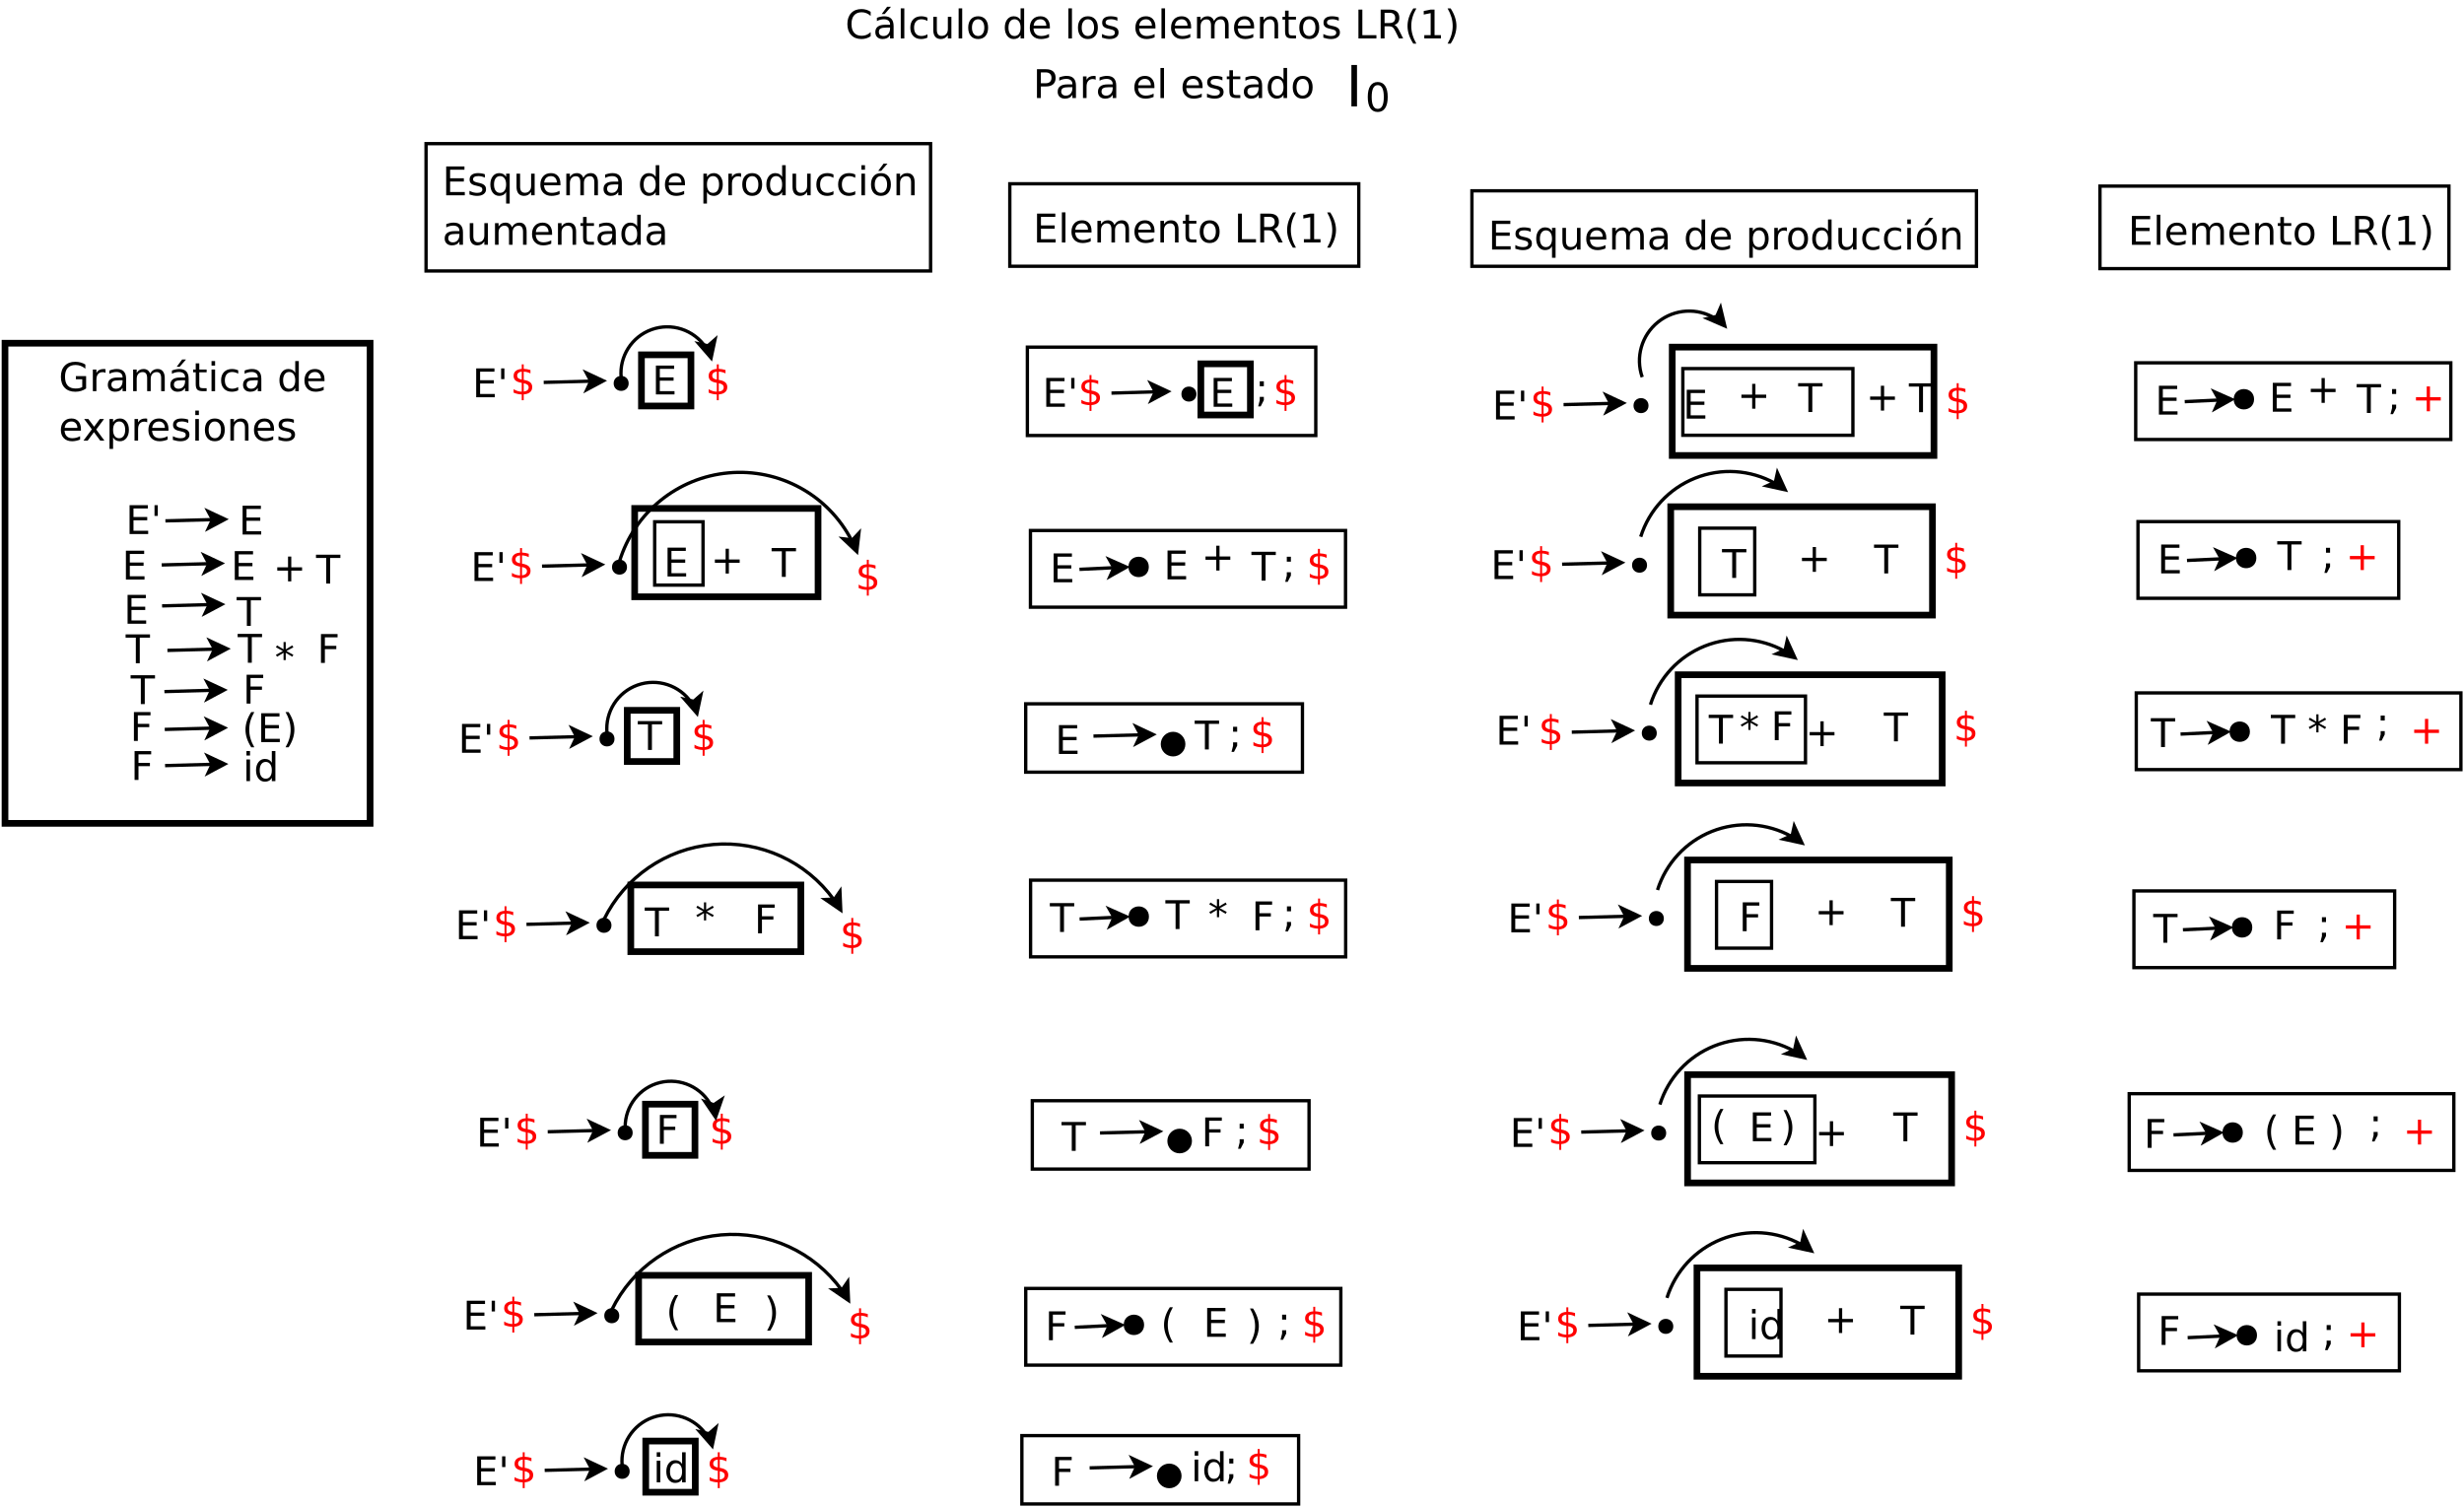 <?xml version="1.0" encoding="UTF-8"?>
<svg xmlns="http://www.w3.org/2000/svg" xmlns:xlink="http://www.w3.org/1999/xlink" width="1478pt" height="904pt" viewBox="0 0 1478 904" version="1.1">
<defs>
<g>
<symbol overflow="visible" id="glyph0-0">
<path style="stroke:none;" d="M 1.188 4.203 L 1.188 -16.75 L 13.062 -16.75 L 13.062 4.203 Z M 2.516 2.875 L 11.734 2.875 L 11.734 -15.406 L 2.516 -15.406 Z M 2.516 2.875 "/>
</symbol>
<symbol overflow="visible" id="glyph0-1">
<path style="stroke:none;" d="M 2.328 -17.312 L 13.281 -17.312 L 13.281 -15.344 L 4.672 -15.344 L 4.672 -10.219 L 12.922 -10.219 L 12.922 -8.25 L 4.672 -8.25 L 4.672 -1.969 L 13.484 -1.969 L 13.484 0 L 2.328 0 Z M 2.328 -17.312 "/>
</symbol>
<symbol overflow="visible" id="glyph0-2">
<path style="stroke:none;" d="M -0.062 -17.312 L 14.578 -17.312 L 14.578 -15.344 L 8.438 -15.344 L 8.438 0 L 6.078 0 L 6.078 -15.344 L -0.062 -15.344 Z M -0.062 -17.312 "/>
</symbol>
<symbol overflow="visible" id="glyph0-3">
<path style="stroke:none;" d="M 10.922 -14.891 L 10.922 -8.438 L 17.391 -8.438 L 17.391 -6.453 L 10.922 -6.453 L 10.922 0 L 8.969 0 L 8.969 -6.453 L 2.516 -6.453 L 2.516 -8.438 L 8.969 -8.438 L 8.969 -14.891 Z M 10.922 -14.891 "/>
</symbol>
<symbol overflow="visible" id="glyph0-4">
<path style="stroke:none;" d="M 2.328 -17.312 L 12.281 -17.312 L 12.281 -15.344 L 4.672 -15.344 L 4.672 -10.234 L 11.531 -10.234 L 11.531 -8.266 L 4.672 -8.266 L 4.672 0 L 2.328 0 Z M 2.328 -17.312 "/>
</symbol>
<symbol overflow="visible" id="glyph0-5">
<path style="stroke:none;" d="M 11.172 -14.469 L 7 -12.219 L 11.172 -9.953 L 10.5 -8.812 L 6.594 -11.172 L 6.594 -6.797 L 5.281 -6.797 L 5.281 -11.172 L 1.375 -8.812 L 0.703 -9.953 L 4.875 -12.219 L 0.703 -14.469 L 1.375 -15.609 L 5.281 -13.25 L 5.281 -17.625 L 6.594 -17.625 L 6.594 -13.25 L 10.5 -15.609 Z M 11.172 -14.469 "/>
</symbol>
<symbol overflow="visible" id="glyph0-6">
<path style="stroke:none;" d="M 7.359 -18.016 C 6.328 -16.242 5.555 -14.488 5.047 -12.75 C 4.547 -11.008 4.297 -9.242 4.297 -7.453 C 4.297 -5.672 4.551 -3.906 5.062 -2.156 C 5.57 -0.406 6.336 1.352 7.359 3.125 L 5.516 3.125 C 4.348 1.312 3.477 -0.469 2.906 -2.219 C 2.332 -3.977 2.047 -5.723 2.047 -7.453 C 2.047 -9.18 2.328 -10.914 2.891 -12.656 C 3.461 -14.406 4.336 -16.191 5.516 -18.016 Z M 7.359 -18.016 "/>
</symbol>
<symbol overflow="visible" id="glyph0-7">
<path style="stroke:none;" d="M 1.906 -18.016 L 3.75 -18.016 C 4.914 -16.191 5.785 -14.406 6.359 -12.656 C 6.93 -10.914 7.219 -9.18 7.219 -7.453 C 7.219 -5.723 6.93 -3.977 6.359 -2.219 C 5.785 -0.469 4.914 1.312 3.75 3.125 L 1.906 3.125 C 2.926 1.352 3.691 -0.406 4.203 -2.156 C 4.711 -3.906 4.969 -5.672 4.969 -7.453 C 4.969 -9.242 4.711 -11.008 4.203 -12.75 C 3.691 -14.488 2.926 -16.242 1.906 -18.016 Z M 1.906 -18.016 "/>
</symbol>
<symbol overflow="visible" id="glyph0-8">
<path style="stroke:none;" d="M 2.234 -12.984 L 4.375 -12.984 L 4.375 0 L 2.234 0 Z M 2.234 -18.047 L 4.375 -18.047 L 4.375 -15.344 L 2.234 -15.344 Z M 2.234 -18.047 "/>
</symbol>
<symbol overflow="visible" id="glyph0-9">
<path style="stroke:none;" d="M 10.781 -11.016 L 10.781 -18.047 L 12.922 -18.047 L 12.922 0 L 10.781 0 L 10.781 -1.953 C 10.332 -1.172 9.766 -0.594 9.078 -0.219 C 8.398 0.156 7.582 0.344 6.625 0.344 C 5.051 0.344 3.77 -0.281 2.781 -1.531 C 1.801 -2.789 1.312 -4.441 1.312 -6.484 C 1.312 -8.523 1.801 -10.172 2.781 -11.422 C 3.77 -12.672 5.051 -13.297 6.625 -13.297 C 7.582 -13.297 8.398 -13.109 9.078 -12.734 C 9.766 -12.359 10.332 -11.785 10.781 -11.016 Z M 3.516 -6.484 C 3.516 -4.91 3.836 -3.676 4.484 -2.781 C 5.129 -1.895 6.016 -1.453 7.141 -1.453 C 8.273 -1.453 9.164 -1.895 9.812 -2.781 C 10.457 -3.676 10.781 -4.91 10.781 -6.484 C 10.781 -8.055 10.457 -9.285 9.812 -10.172 C 9.164 -11.066 8.273 -11.516 7.141 -11.516 C 6.016 -11.516 5.129 -11.066 4.484 -10.172 C 3.836 -9.285 3.516 -8.055 3.516 -6.484 Z M 3.516 -6.484 "/>
</symbol>
<symbol overflow="visible" id="glyph0-10">
<path style="stroke:none;" d="M 4.25 -17.312 L 4.25 -10.875 L 2.281 -10.875 L 2.281 -17.312 Z M 4.25 -17.312 "/>
</symbol>
<symbol overflow="visible" id="glyph0-11">
<path style="stroke:none;" d="M 14.141 -2.469 L 14.141 -7.125 L 10.312 -7.125 L 10.312 -9.047 L 16.453 -9.047 L 16.453 -1.609 C 15.547 -0.973 14.547 -0.488 13.453 -0.156 C 12.367 0.176 11.207 0.344 9.969 0.344 C 7.27 0.344 5.156 -0.445 3.625 -2.031 C 2.094 -3.613 1.328 -5.816 1.328 -8.641 C 1.328 -11.473 2.094 -13.676 3.625 -15.25 C 5.156 -16.832 7.27 -17.625 9.969 -17.625 C 11.102 -17.625 12.176 -17.484 13.188 -17.203 C 14.207 -16.93 15.145 -16.523 16 -15.984 L 16 -13.484 C 15.133 -14.223 14.211 -14.773 13.234 -15.141 C 12.266 -15.516 11.242 -15.703 10.172 -15.703 C 8.055 -15.703 6.461 -15.109 5.391 -13.922 C 4.328 -12.742 3.797 -10.984 3.797 -8.641 C 3.797 -6.305 4.328 -4.547 5.391 -3.359 C 6.461 -2.18 8.055 -1.594 10.172 -1.594 C 10.992 -1.594 11.727 -1.66 12.375 -1.797 C 13.031 -1.941 13.617 -2.164 14.141 -2.469 Z M 14.141 -2.469 "/>
</symbol>
<symbol overflow="visible" id="glyph0-12">
<path style="stroke:none;" d="M 9.766 -11 C 9.523 -11.133 9.266 -11.234 8.984 -11.297 C 8.703 -11.367 8.391 -11.406 8.047 -11.406 C 6.836 -11.406 5.91 -11.008 5.266 -10.219 C 4.617 -9.438 4.297 -8.312 4.297 -6.844 L 4.297 0 L 2.156 0 L 2.156 -12.984 L 4.297 -12.984 L 4.297 -10.969 C 4.742 -11.758 5.328 -12.344 6.047 -12.719 C 6.766 -13.102 7.641 -13.297 8.672 -13.297 C 8.816 -13.297 8.977 -13.285 9.156 -13.266 C 9.332 -13.254 9.531 -13.227 9.75 -13.188 Z M 9.766 -11 "/>
</symbol>
<symbol overflow="visible" id="glyph0-13">
<path style="stroke:none;" d="M 8.141 -6.531 C 6.422 -6.531 5.227 -6.332 4.562 -5.938 C 3.895 -5.539 3.562 -4.867 3.562 -3.922 C 3.562 -3.16 3.812 -2.555 4.312 -2.109 C 4.812 -1.672 5.488 -1.453 6.344 -1.453 C 7.531 -1.453 8.477 -1.867 9.188 -2.703 C 9.906 -3.547 10.266 -4.66 10.266 -6.047 L 10.266 -6.531 Z M 12.391 -7.406 L 12.391 0 L 10.266 0 L 10.266 -1.969 C 9.773 -1.176 9.164 -0.594 8.438 -0.219 C 7.719 0.156 6.832 0.344 5.781 0.344 C 4.445 0.344 3.383 -0.031 2.594 -0.781 C 1.812 -1.531 1.422 -2.531 1.422 -3.781 C 1.422 -5.238 1.91 -6.336 2.891 -7.078 C 3.867 -7.828 5.328 -8.203 7.266 -8.203 L 10.266 -8.203 L 10.266 -8.406 C 10.266 -9.383 9.941 -10.145 9.297 -10.688 C 8.648 -11.227 7.742 -11.5 6.578 -11.5 C 5.836 -11.5 5.113 -11.406 4.406 -11.219 C 3.695 -11.039 3.02 -10.773 2.375 -10.422 L 2.375 -12.391 C 3.156 -12.691 3.91 -12.914 4.641 -13.062 C 5.379 -13.219 6.098 -13.297 6.797 -13.297 C 8.672 -13.297 10.07 -12.805 11 -11.828 C 11.926 -10.859 12.391 -9.383 12.391 -7.406 Z M 12.391 -7.406 "/>
</symbol>
<symbol overflow="visible" id="glyph0-14">
<path style="stroke:none;" d="M 12.344 -10.5 C 12.883 -11.457 13.523 -12.16 14.266 -12.609 C 15.004 -13.066 15.879 -13.297 16.891 -13.297 C 18.242 -13.297 19.285 -12.82 20.016 -11.875 C 20.754 -10.926 21.125 -9.582 21.125 -7.844 L 21.125 0 L 18.969 0 L 18.969 -7.766 C 18.969 -9.016 18.75 -9.941 18.312 -10.547 C 17.875 -11.148 17.203 -11.453 16.297 -11.453 C 15.191 -11.453 14.316 -11.082 13.672 -10.344 C 13.023 -9.613 12.703 -8.613 12.703 -7.344 L 12.703 0 L 10.562 0 L 10.562 -7.766 C 10.562 -9.023 10.344 -9.953 9.906 -10.547 C 9.469 -11.148 8.785 -11.453 7.859 -11.453 C 6.773 -11.453 5.91 -11.082 5.266 -10.344 C 4.617 -9.602 4.297 -8.602 4.297 -7.344 L 4.297 0 L 2.156 0 L 2.156 -12.984 L 4.297 -12.984 L 4.297 -10.969 C 4.785 -11.77 5.367 -12.359 6.047 -12.734 C 6.734 -13.109 7.547 -13.297 8.484 -13.297 C 9.422 -13.297 10.219 -13.055 10.875 -12.578 C 11.539 -12.098 12.031 -11.406 12.344 -10.5 Z M 12.344 -10.5 "/>
</symbol>
<symbol overflow="visible" id="glyph0-15">
<path style="stroke:none;" d="M 8.141 -6.531 C 6.422 -6.531 5.227 -6.332 4.562 -5.938 C 3.895 -5.539 3.562 -4.867 3.562 -3.922 C 3.562 -3.16 3.812 -2.555 4.312 -2.109 C 4.812 -1.672 5.488 -1.453 6.344 -1.453 C 7.531 -1.453 8.477 -1.867 9.188 -2.703 C 9.906 -3.547 10.266 -4.66 10.266 -6.047 L 10.266 -6.531 Z M 12.391 -7.406 L 12.391 0 L 10.266 0 L 10.266 -1.969 C 9.773 -1.176 9.164 -0.594 8.438 -0.219 C 7.719 0.156 6.832 0.344 5.781 0.344 C 4.445 0.344 3.383 -0.031 2.594 -0.781 C 1.812 -1.531 1.422 -2.531 1.422 -3.781 C 1.422 -5.238 1.91 -6.336 2.891 -7.078 C 3.867 -7.828 5.328 -8.203 7.266 -8.203 L 10.266 -8.203 L 10.266 -8.406 C 10.266 -9.383 9.941 -10.145 9.297 -10.688 C 8.648 -11.227 7.742 -11.5 6.578 -11.5 C 5.836 -11.5 5.113 -11.406 4.406 -11.219 C 3.695 -11.039 3.02 -10.773 2.375 -10.422 L 2.375 -12.391 C 3.156 -12.691 3.91 -12.914 4.641 -13.062 C 5.379 -13.219 6.098 -13.297 6.797 -13.297 C 8.672 -13.297 10.07 -12.805 11 -11.828 C 11.926 -10.859 12.391 -9.383 12.391 -7.406 Z M 8.5 -19 L 10.812 -19 L 7.031 -14.641 L 5.25 -14.641 Z M 8.5 -19 "/>
</symbol>
<symbol overflow="visible" id="glyph0-16">
<path style="stroke:none;" d="M 4.344 -16.672 L 4.344 -12.984 L 8.75 -12.984 L 8.75 -11.328 L 4.344 -11.328 L 4.344 -4.281 C 4.344 -3.219 4.488 -2.535 4.781 -2.234 C 5.07 -1.93 5.66 -1.781 6.547 -1.781 L 8.75 -1.781 L 8.75 0 L 6.547 0 C 4.898 0 3.766 -0.305 3.141 -0.922 C 2.516 -1.535 2.203 -2.656 2.203 -4.281 L 2.203 -11.328 L 0.641 -11.328 L 0.641 -12.984 L 2.203 -12.984 L 2.203 -16.672 Z M 4.344 -16.672 "/>
</symbol>
<symbol overflow="visible" id="glyph0-17">
<path style="stroke:none;" d="M 11.578 -12.484 L 11.578 -10.5 C 10.984 -10.832 10.379 -11.082 9.766 -11.25 C 9.16 -11.414 8.551 -11.5 7.938 -11.5 C 6.551 -11.5 5.473 -11.055 4.703 -10.172 C 3.941 -9.297 3.562 -8.066 3.562 -6.484 C 3.562 -4.898 3.941 -3.664 4.703 -2.781 C 5.473 -1.906 6.551 -1.469 7.938 -1.469 C 8.551 -1.469 9.16 -1.551 9.766 -1.719 C 10.379 -1.883 10.984 -2.133 11.578 -2.469 L 11.578 -0.5 C 10.984 -0.219 10.367 -0.008 9.734 0.125 C 9.098 0.27 8.422 0.344 7.703 0.344 C 5.742 0.344 4.188 -0.27 3.031 -1.5 C 1.883 -2.727 1.312 -4.391 1.312 -6.484 C 1.312 -8.598 1.891 -10.258 3.047 -11.469 C 4.211 -12.688 5.812 -13.297 7.844 -13.297 C 8.5 -13.297 9.141 -13.227 9.766 -13.094 C 10.391 -12.957 10.992 -12.754 11.578 -12.484 Z M 11.578 -12.484 "/>
</symbol>
<symbol overflow="visible" id="glyph0-18">
<path style="stroke:none;" d=""/>
</symbol>
<symbol overflow="visible" id="glyph0-19">
<path style="stroke:none;" d="M 13.344 -7.031 L 13.344 -5.984 L 3.531 -5.984 C 3.625 -4.516 4.066 -3.395 4.859 -2.625 C 5.648 -1.852 6.754 -1.469 8.172 -1.469 C 8.992 -1.469 9.789 -1.566 10.562 -1.766 C 11.332 -1.973 12.094 -2.273 12.844 -2.672 L 12.844 -0.656 C 12.082 -0.332 11.297 -0.086 10.484 0.078 C 9.68 0.254 8.867 0.344 8.047 0.344 C 5.973 0.344 4.332 -0.258 3.125 -1.469 C 1.914 -2.676 1.312 -4.305 1.312 -6.359 C 1.312 -8.492 1.883 -10.18 3.031 -11.422 C 4.176 -12.672 5.723 -13.297 7.672 -13.297 C 9.422 -13.297 10.801 -12.734 11.812 -11.609 C 12.832 -10.484 13.344 -8.957 13.344 -7.031 Z M 11.219 -7.656 C 11.195 -8.82 10.867 -9.754 10.234 -10.453 C 9.598 -11.148 8.754 -11.5 7.703 -11.5 C 6.516 -11.5 5.562 -11.16 4.844 -10.484 C 4.125 -9.805 3.711 -8.859 3.609 -7.641 Z M 11.219 -7.656 "/>
</symbol>
<symbol overflow="visible" id="glyph0-20">
<path style="stroke:none;" d="M 13.031 -12.984 L 8.344 -6.672 L 13.281 0 L 10.766 0 L 6.984 -5.109 L 3.203 0 L 0.688 0 L 5.734 -6.797 L 1.109 -12.984 L 3.625 -12.984 L 7.078 -8.359 L 10.516 -12.984 Z M 13.031 -12.984 "/>
</symbol>
<symbol overflow="visible" id="glyph0-21">
<path style="stroke:none;" d="M 4.297 -1.953 L 4.297 4.938 L 2.156 4.938 L 2.156 -12.984 L 4.297 -12.984 L 4.297 -11.016 C 4.742 -11.785 5.312 -12.359 6 -12.734 C 6.688 -13.109 7.504 -13.297 8.453 -13.297 C 10.023 -13.297 11.305 -12.672 12.297 -11.422 C 13.285 -10.172 13.781 -8.523 13.781 -6.484 C 13.781 -4.441 13.285 -2.789 12.297 -1.531 C 11.305 -0.281 10.023 0.344 8.453 0.344 C 7.504 0.344 6.688 0.156 6 -0.219 C 5.312 -0.594 4.742 -1.172 4.297 -1.953 Z M 11.562 -6.484 C 11.562 -8.055 11.238 -9.285 10.594 -10.172 C 9.945 -11.066 9.062 -11.516 7.938 -11.516 C 6.801 -11.516 5.91 -11.066 5.266 -10.172 C 4.617 -9.285 4.297 -8.055 4.297 -6.484 C 4.297 -4.91 4.617 -3.676 5.266 -2.781 C 5.91 -1.895 6.801 -1.453 7.938 -1.453 C 9.062 -1.453 9.945 -1.895 10.594 -2.781 C 11.238 -3.676 11.562 -4.91 11.562 -6.484 Z M 11.562 -6.484 "/>
</symbol>
<symbol overflow="visible" id="glyph0-22">
<path style="stroke:none;" d="M 10.516 -12.609 L 10.516 -10.594 C 9.91 -10.895 9.285 -11.125 8.641 -11.281 C 7.992 -11.438 7.32 -11.516 6.625 -11.516 C 5.562 -11.516 4.766 -11.352 4.234 -11.031 C 3.703 -10.707 3.438 -10.219 3.438 -9.562 C 3.438 -9.07 3.625 -8.688 4 -8.406 C 4.383 -8.125 5.148 -7.852 6.297 -7.594 L 7.031 -7.438 C 8.539 -7.113 9.613 -6.656 10.25 -6.062 C 10.895 -5.469 11.219 -4.641 11.219 -3.578 C 11.219 -2.379 10.738 -1.426 9.781 -0.719 C 8.82 -0.008 7.508 0.344 5.844 0.344 C 5.145 0.344 4.422 0.273 3.672 0.141 C 2.922 0.004 2.125 -0.195 1.281 -0.469 L 1.281 -2.672 C 2.07 -2.266 2.848 -1.957 3.609 -1.75 C 4.379 -1.551 5.141 -1.453 5.891 -1.453 C 6.898 -1.453 7.672 -1.625 8.203 -1.969 C 8.742 -2.312 9.016 -2.797 9.016 -3.422 C 9.016 -4.004 8.816 -4.445 8.422 -4.75 C 8.035 -5.062 7.188 -5.359 5.875 -5.641 L 5.125 -5.828 C 3.801 -6.098 2.844 -6.52 2.25 -7.094 C 1.664 -7.676 1.375 -8.469 1.375 -9.469 C 1.375 -10.695 1.805 -11.641 2.672 -12.297 C 3.547 -12.961 4.773 -13.297 6.359 -13.297 C 7.148 -13.297 7.895 -13.238 8.594 -13.125 C 9.289 -13.008 9.93 -12.836 10.516 -12.609 Z M 10.516 -12.609 "/>
</symbol>
<symbol overflow="visible" id="glyph0-23">
<path style="stroke:none;" d="M 7.266 -11.5 C 6.129 -11.5 5.227 -11.051 4.562 -10.156 C 3.895 -9.258 3.562 -8.035 3.562 -6.484 C 3.562 -4.93 3.891 -3.707 4.547 -2.812 C 5.211 -1.914 6.117 -1.469 7.266 -1.469 C 8.398 -1.469 9.301 -1.914 9.969 -2.812 C 10.633 -3.707 10.969 -4.93 10.969 -6.484 C 10.969 -8.023 10.633 -9.242 9.969 -10.141 C 9.301 -11.047 8.398 -11.5 7.266 -11.5 Z M 7.266 -13.297 C 9.117 -13.297 10.578 -12.691 11.641 -11.484 C 12.703 -10.285 13.234 -8.617 13.234 -6.484 C 13.234 -4.359 12.703 -2.688 11.641 -1.469 C 10.578 -0.258 9.117 0.344 7.266 0.344 C 5.398 0.344 3.941 -0.258 2.891 -1.469 C 1.836 -2.688 1.312 -4.359 1.312 -6.484 C 1.312 -8.617 1.836 -10.285 2.891 -11.484 C 3.941 -12.691 5.398 -13.297 7.266 -13.297 Z M 7.266 -13.297 "/>
</symbol>
<symbol overflow="visible" id="glyph0-24">
<path style="stroke:none;" d="M 13.031 -7.844 L 13.031 0 L 10.906 0 L 10.906 -7.766 C 10.906 -8.992 10.664 -9.914 10.188 -10.531 C 9.707 -11.145 8.988 -11.453 8.031 -11.453 C 6.875 -11.453 5.961 -11.082 5.297 -10.344 C 4.629 -9.613 4.297 -8.613 4.297 -7.344 L 4.297 0 L 2.156 0 L 2.156 -12.984 L 4.297 -12.984 L 4.297 -10.969 C 4.805 -11.75 5.406 -12.332 6.094 -12.719 C 6.789 -13.102 7.594 -13.297 8.5 -13.297 C 9.988 -13.297 11.113 -12.832 11.875 -11.906 C 12.645 -10.988 13.031 -9.633 13.031 -7.844 Z M 13.031 -7.844 "/>
</symbol>
<symbol overflow="visible" id="glyph0-25">
<path style="stroke:none;" d="M 8.031 3.484 L 6.859 3.484 L 6.859 0 C 6.047 -0.008 5.234 -0.102 4.422 -0.281 C 3.609 -0.457 2.789 -0.719 1.969 -1.062 L 1.969 -3.156 C 2.758 -2.656 3.555 -2.281 4.359 -2.031 C 5.172 -1.781 6.004 -1.648 6.859 -1.641 L 6.859 -6.938 C 5.148 -7.219 3.906 -7.688 3.125 -8.344 C 2.352 -9.008 1.969 -9.926 1.969 -11.094 C 1.969 -12.352 2.391 -13.344 3.234 -14.062 C 4.078 -14.789 5.285 -15.207 6.859 -15.312 L 6.859 -18.047 L 8.031 -18.047 L 8.031 -15.359 C 8.75 -15.328 9.441 -15.25 10.109 -15.125 C 10.785 -15.008 11.441 -14.848 12.078 -14.641 L 12.078 -12.609 C 11.441 -12.93 10.785 -13.18 10.109 -13.359 C 9.43 -13.535 8.738 -13.641 8.031 -13.672 L 8.031 -8.719 C 9.781 -8.445 11.066 -7.961 11.891 -7.266 C 12.723 -6.578 13.141 -5.629 13.141 -4.422 C 13.141 -3.109 12.695 -2.078 11.812 -1.328 C 10.938 -0.578 9.676 -0.141 8.031 -0.016 Z M 6.859 -8.922 L 6.859 -13.688 C 5.961 -13.582 5.281 -13.32 4.812 -12.906 C 4.344 -12.5 4.109 -11.957 4.109 -11.281 C 4.109 -10.613 4.328 -10.094 4.766 -9.719 C 5.203 -9.352 5.898 -9.086 6.859 -8.922 Z M 8.031 -6.703 L 8.031 -1.688 C 9.008 -1.812 9.75 -2.086 10.25 -2.516 C 10.75 -2.941 11 -3.504 11 -4.203 C 11 -4.879 10.758 -5.414 10.281 -5.812 C 9.801 -6.219 9.051 -6.516 8.031 -6.703 Z M 8.031 -6.703 "/>
</symbol>
<symbol overflow="visible" id="glyph0-26">
<path style="stroke:none;" d="M 2.781 -12.281 L 5.234 -12.281 L 5.234 -9.328 L 2.781 -9.328 Z M 2.781 -2.953 L 5.234 -2.953 L 5.234 -0.953 L 3.328 2.766 L 1.828 2.766 L 2.781 -0.953 Z M 2.781 -2.953 "/>
</symbol>
<symbol overflow="visible" id="glyph0-27">
<path style="stroke:none;" d="M 15.297 -15.984 L 15.297 -13.516 C 14.504 -14.242 13.66 -14.789 12.766 -15.156 C 11.879 -15.52 10.93 -15.703 9.922 -15.703 C 7.941 -15.703 6.426 -15.098 5.375 -13.891 C 4.32 -12.68 3.797 -10.93 3.797 -8.641 C 3.797 -6.359 4.32 -4.613 5.375 -3.406 C 6.426 -2.195 7.941 -1.594 9.922 -1.594 C 10.93 -1.594 11.879 -1.77 12.766 -2.125 C 13.66 -2.488 14.504 -3.039 15.297 -3.781 L 15.297 -1.328 C 14.473 -0.773 13.602 -0.359 12.688 -0.078 C 11.77 0.203 10.801 0.344 9.781 0.344 C 7.164 0.344 5.102 -0.457 3.594 -2.062 C 2.082 -3.664 1.328 -5.859 1.328 -8.641 C 1.328 -11.422 2.082 -13.613 3.594 -15.219 C 5.102 -16.82 7.164 -17.625 9.781 -17.625 C 10.82 -17.625 11.801 -17.484 12.719 -17.203 C 13.633 -16.93 14.492 -16.523 15.297 -15.984 Z M 15.297 -15.984 "/>
</symbol>
<symbol overflow="visible" id="glyph0-28">
<path style="stroke:none;" d="M 2.234 -18.047 L 4.375 -18.047 L 4.375 0 L 2.234 0 Z M 2.234 -18.047 "/>
</symbol>
<symbol overflow="visible" id="glyph0-29">
<path style="stroke:none;" d="M 2.016 -5.125 L 2.016 -12.984 L 4.156 -12.984 L 4.156 -5.203 C 4.156 -3.973 4.395 -3.051 4.875 -2.438 C 5.352 -1.82 6.07 -1.516 7.031 -1.516 C 8.176 -1.516 9.082 -1.879 9.75 -2.609 C 10.426 -3.348 10.766 -4.352 10.766 -5.625 L 10.766 -12.984 L 12.891 -12.984 L 12.891 0 L 10.766 0 L 10.766 -2 C 10.242 -1.207 9.641 -0.617 8.953 -0.234 C 8.273 0.148 7.484 0.344 6.578 0.344 C 5.086 0.344 3.953 -0.117 3.172 -1.047 C 2.398 -1.984 2.016 -3.344 2.016 -5.125 Z M 7.391 -13.297 Z M 7.391 -13.297 "/>
</symbol>
<symbol overflow="visible" id="glyph0-30">
<path style="stroke:none;" d="M 2.328 -17.312 L 4.672 -17.312 L 4.672 -1.969 L 13.109 -1.969 L 13.109 0 L 2.328 0 Z M 2.328 -17.312 "/>
</symbol>
<symbol overflow="visible" id="glyph0-31">
<path style="stroke:none;" d="M 10.547 -8.125 C 11.047 -7.945 11.531 -7.578 12 -7.016 C 12.477 -6.461 12.957 -5.703 13.438 -4.734 L 15.812 0 L 13.297 0 L 11.094 -4.438 C 10.52 -5.602 9.961 -6.375 9.422 -6.75 C 8.879 -7.125 8.145 -7.312 7.219 -7.312 L 4.672 -7.312 L 4.672 0 L 2.328 0 L 2.328 -17.312 L 7.625 -17.312 C 9.602 -17.312 11.078 -16.895 12.047 -16.062 C 13.023 -15.238 13.516 -13.992 13.516 -12.328 C 13.516 -11.234 13.258 -10.328 12.75 -9.609 C 12.238 -8.891 11.504 -8.395 10.547 -8.125 Z M 4.672 -15.391 L 4.672 -9.25 L 7.625 -9.25 C 8.75 -9.25 9.598 -9.508 10.172 -10.031 C 10.754 -10.551 11.047 -11.316 11.047 -12.328 C 11.047 -13.336 10.754 -14.098 10.172 -14.609 C 9.598 -15.129 8.75 -15.391 7.625 -15.391 Z M 4.672 -15.391 "/>
</symbol>
<symbol overflow="visible" id="glyph0-32">
<path style="stroke:none;" d="M 2.953 -1.969 L 6.766 -1.969 L 6.766 -15.188 L 2.609 -14.344 L 2.609 -16.484 L 6.75 -17.312 L 9.094 -17.312 L 9.094 -1.969 L 12.922 -1.969 L 12.922 0 L 2.953 0 Z M 2.953 -1.969 "/>
</symbol>
<symbol overflow="visible" id="glyph0-33">
<path style="stroke:none;" d="M 4.672 -15.391 L 4.672 -8.891 L 7.625 -8.891 C 8.707 -8.891 9.547 -9.172 10.141 -9.734 C 10.742 -10.297 11.047 -11.098 11.047 -12.141 C 11.047 -13.18 10.742 -13.984 10.141 -14.547 C 9.547 -15.109 8.707 -15.391 7.625 -15.391 Z M 2.328 -17.312 L 7.625 -17.312 C 9.562 -17.312 11.023 -16.875 12.016 -16 C 13.016 -15.125 13.516 -13.836 13.516 -12.141 C 13.516 -10.43 13.016 -9.141 12.016 -8.266 C 11.023 -7.391 9.562 -6.953 7.625 -6.953 L 4.672 -6.953 L 4.672 0 L 2.328 0 Z M 2.328 -17.312 "/>
</symbol>
<symbol overflow="visible" id="glyph0-34">
<path style="stroke:none;" d="M 7.547 -15.766 C 6.336 -15.766 5.43 -15.172 4.828 -13.984 C 4.223 -12.805 3.922 -11.023 3.922 -8.641 C 3.922 -6.266 4.223 -4.484 4.828 -3.297 C 5.43 -2.109 6.336 -1.516 7.547 -1.516 C 8.766 -1.516 9.676 -2.109 10.281 -3.297 C 10.883 -4.484 11.188 -6.266 11.188 -8.641 C 11.188 -11.023 10.883 -12.805 10.281 -13.984 C 9.676 -15.172 8.766 -15.766 7.547 -15.766 Z M 7.547 -17.625 C 9.484 -17.625 10.961 -16.852 11.984 -15.312 C 13.016 -13.781 13.531 -11.555 13.531 -8.641 C 13.531 -5.723 13.016 -3.492 11.984 -1.953 C 10.961 -0.422 9.484 0.344 7.547 0.344 C 5.609 0.344 4.125 -0.422 3.094 -1.953 C 2.07 -3.492 1.562 -5.723 1.562 -8.641 C 1.562 -11.555 2.07 -13.781 3.094 -15.312 C 4.125 -16.852 5.609 -17.625 7.547 -17.625 Z M 7.547 -17.625 "/>
</symbol>
<symbol overflow="visible" id="glyph0-35">
<path style="stroke:none;" d="M 3.516 -6.484 C 3.516 -4.91 3.836 -3.676 4.484 -2.781 C 5.129 -1.895 6.016 -1.453 7.141 -1.453 C 8.273 -1.453 9.164 -1.895 9.812 -2.781 C 10.457 -3.676 10.781 -4.91 10.781 -6.484 C 10.781 -8.055 10.457 -9.285 9.812 -10.172 C 9.164 -11.066 8.273 -11.516 7.141 -11.516 C 6.016 -11.516 5.129 -11.066 4.484 -10.172 C 3.836 -9.285 3.516 -8.055 3.516 -6.484 Z M 10.781 -1.953 C 10.332 -1.172 9.766 -0.594 9.078 -0.219 C 8.398 0.156 7.582 0.344 6.625 0.344 C 5.051 0.344 3.77 -0.281 2.781 -1.531 C 1.801 -2.789 1.312 -4.441 1.312 -6.484 C 1.312 -8.523 1.801 -10.172 2.781 -11.422 C 3.77 -12.672 5.051 -13.297 6.625 -13.297 C 7.582 -13.297 8.398 -13.109 9.078 -12.734 C 9.766 -12.359 10.332 -11.785 10.781 -11.016 L 10.781 -12.984 L 12.922 -12.984 L 12.922 4.938 L 10.781 4.938 Z M 10.781 -1.953 "/>
</symbol>
<symbol overflow="visible" id="glyph0-36">
<path style="stroke:none;" d="M 7.266 -11.5 C 6.129 -11.5 5.227 -11.051 4.562 -10.156 C 3.895 -9.258 3.562 -8.035 3.562 -6.484 C 3.562 -4.93 3.891 -3.707 4.547 -2.812 C 5.211 -1.914 6.117 -1.469 7.266 -1.469 C 8.398 -1.469 9.301 -1.914 9.969 -2.812 C 10.633 -3.707 10.969 -4.93 10.969 -6.484 C 10.969 -8.023 10.633 -9.242 9.969 -10.141 C 9.301 -11.047 8.398 -11.5 7.266 -11.5 Z M 7.266 -13.297 C 9.117 -13.297 10.578 -12.691 11.641 -11.484 C 12.703 -10.285 13.234 -8.617 13.234 -6.484 C 13.234 -4.359 12.703 -2.688 11.641 -1.469 C 10.578 -0.258 9.117 0.344 7.266 0.344 C 5.398 0.344 3.941 -0.258 2.891 -1.469 C 1.836 -2.688 1.312 -4.359 1.312 -6.484 C 1.312 -8.617 1.836 -10.285 2.891 -11.484 C 3.941 -12.691 5.398 -13.297 7.266 -13.297 Z M 8.875 -19 L 11.188 -19 L 7.406 -14.641 L 5.625 -14.641 Z M 8.875 -19 "/>
</symbol>
<symbol overflow="visible" id="glyph1-0">
<path style="stroke:none;" d="M 1.703 6.031 L 1.703 -24.031 L 18.734 -24.031 L 18.734 6.031 Z M 3.609 4.125 L 16.844 4.125 L 16.844 -22.109 L 3.609 -22.109 Z M 3.609 4.125 "/>
</symbol>
<symbol overflow="visible" id="glyph1-1">
<path style="stroke:none;" d="M 3.344 -24.844 L 6.703 -24.844 L 6.703 0 L 3.344 0 Z M 3.344 -24.844 "/>
</symbol>
</g>
</defs>
<g id="surface284692">
<rect x="0" y="0" width="1478" height="904" style="fill:rgb(100%,100%,100%);fill-opacity:1;stroke:none;"/>
<path style="fill-rule:evenodd;fill:rgb(100%,100%,100%);fill-opacity:1;stroke-width:0.1;stroke-linecap:butt;stroke-linejoin:miter;stroke:rgb(0%,0%,0%);stroke-opacity:1;stroke-miterlimit:10;" d="M 65.312 4.288 L 75.778 4.288 L 75.778 6.763 L 65.312 6.763 Z M 65.312 4.288 " transform="matrix(20,0,0,20,-46.6,25.87)"/>
<path style="fill-rule:evenodd;fill:rgb(100%,100%,100%);fill-opacity:1;stroke-width:0.1;stroke-linecap:butt;stroke-linejoin:miter;stroke:rgb(0%,0%,0%);stroke-opacity:1;stroke-miterlimit:10;" d="M 15.108 3.015 L 30.24 3.015 L 30.24 6.833 L 15.108 6.833 Z M 15.108 3.015 " transform="matrix(20,0,0,20,-46.6,25.87)"/>
<path style="fill-rule:evenodd;fill:rgb(100%,100%,100%);fill-opacity:1;stroke-width:0.2;stroke-linecap:butt;stroke-linejoin:miter;stroke:rgb(0%,0%,0%);stroke-opacity:1;stroke-miterlimit:10;" d="M 52.483 9.117 L 60.333 9.117 L 60.333 12.367 L 52.483 12.367 Z M 52.483 9.117 " transform="matrix(20,0,0,20,-46.6,25.87)"/>
<path style="fill-rule:evenodd;fill:rgb(100%,100%,100%);fill-opacity:1;stroke-width:0.2;stroke-linecap:butt;stroke-linejoin:miter;stroke:rgb(0%,0%,0%);stroke-opacity:1;stroke-miterlimit:10;" d="M 21.365 13.955 L 26.865 13.955 L 26.865 16.605 L 21.365 16.605 Z M 21.365 13.955 " transform="matrix(20,0,0,20,-46.6,25.87)"/>
<path style="fill-rule:evenodd;fill:rgb(100%,100%,100%);fill-opacity:1;stroke-width:0.1;stroke-linecap:butt;stroke-linejoin:miter;stroke:rgb(0%,0%,0%);stroke-opacity:1;stroke-miterlimit:10;" d="M 21.965 14.355 L 23.415 14.355 L 23.415 16.255 L 21.965 16.255 Z M 21.965 14.355 " transform="matrix(20,0,0,20,-46.6,25.87)"/>
<path style="fill-rule:evenodd;fill:rgb(100%,100%,100%);fill-opacity:1;stroke-width:0.1;stroke-linecap:butt;stroke-linejoin:miter;stroke:rgb(0%,0%,0%);stroke-opacity:1;stroke-miterlimit:10;" d="M 33.093 19.815 L 41.393 19.815 L 41.393 21.865 L 33.093 21.865 Z M 33.093 19.815 " transform="matrix(20,0,0,20,-46.6,25.87)"/>
<path style="fill-rule:evenodd;fill:rgb(100%,100%,100%);fill-opacity:1;stroke-width:0.1;stroke-linecap:butt;stroke-linejoin:miter;stroke:rgb(0%,0%,0%);stroke-opacity:1;stroke-miterlimit:10;" d="M 33.235 14.617 L 42.685 14.617 L 42.685 16.917 L 33.235 16.917 Z M 33.235 14.617 " transform="matrix(20,0,0,20,-46.6,25.87)"/>
<path style="fill-rule:evenodd;fill:rgb(100%,100%,100%);fill-opacity:1;stroke-width:0.1;stroke-linecap:butt;stroke-linejoin:miter;stroke:rgb(0%,0%,0%);stroke-opacity:1;stroke-miterlimit:10;" d="M 33.143 9.118 L 41.793 9.118 L 41.793 11.768 L 33.143 11.768 Z M 33.143 9.118 " transform="matrix(20,0,0,20,-46.6,25.87)"/>
<path style="fill-rule:evenodd;fill:rgb(100%,100%,100%);fill-opacity:1;stroke-width:0.2;stroke-linecap:butt;stroke-linejoin:miter;stroke:rgb(0%,0%,0%);stroke-opacity:1;stroke-miterlimit:10;" d="M 2.48 9 L 13.43 9 L 13.43 23.4 L 2.48 23.4 Z M 2.48 9 " transform="matrix(20,0,0,20,-46.6,25.87)"/>
<g style="fill:rgb(0%,0%,0%);fill-opacity:1;">
  <use xlink:href="#glyph0-1" x="73.199" y="347.633"/>
</g>
<g style="fill:rgb(0%,0%,0%);fill-opacity:1;">
  <use xlink:href="#glyph0-1" x="138.5" y="347.887"/>
</g>
<g style="fill:rgb(0%,0%,0%);fill-opacity:1;">
  <use xlink:href="#glyph0-2" x="189.602" y="350.031"/>
</g>
<g style="fill:rgb(0%,0%,0%);fill-opacity:1;">
  <use xlink:href="#glyph0-3" x="163.801" y="348.731"/>
</g>
<g style="fill:rgb(0%,0%,0%);fill-opacity:1;">
  <use xlink:href="#glyph0-2" x="142" y="375.43"/>
</g>
<g style="fill:rgb(0%,0%,0%);fill-opacity:1;">
  <use xlink:href="#glyph0-2" x="75.398" y="397.832"/>
</g>
<g style="fill:rgb(0%,0%,0%);fill-opacity:1;">
  <use xlink:href="#glyph0-2" x="142.602" y="397.531"/>
</g>
<g style="fill:rgb(0%,0%,0%);fill-opacity:1;">
  <use xlink:href="#glyph0-4" x="190.199" y="397.633"/>
</g>
<g style="fill:rgb(0%,0%,0%);fill-opacity:1;">
  <use xlink:href="#glyph0-2" x="78.398" y="422.332"/>
</g>
<g style="fill:rgb(0%,0%,0%);fill-opacity:1;">
  <use xlink:href="#glyph0-4" x="145.602" y="422.031"/>
</g>
<g style="fill:rgb(0%,0%,0%);fill-opacity:1;">
  <use xlink:href="#glyph0-5" x="164.801" y="402.731"/>
</g>
<g style="fill:rgb(0%,0%,0%);fill-opacity:1;">
  <use xlink:href="#glyph0-4" x="78" y="444.43"/>
</g>
<g style="fill:rgb(0%,0%,0%);fill-opacity:1;">
  <use xlink:href="#glyph0-6" x="145.199" y="445.133"/>
  <use xlink:href="#glyph0-1" x="154.366" y="445.133"/>
  <use xlink:href="#glyph0-7" x="169.366" y="445.133"/>
</g>
<g style="fill:rgb(0%,0%,0%);fill-opacity:1;">
  <use xlink:href="#glyph0-4" x="78.398" y="467.832"/>
</g>
<g style="fill:rgb(0%,0%,0%);fill-opacity:1;">
  <use xlink:href="#glyph0-8" x="145.602" y="468.531"/>
  <use xlink:href="#glyph0-9" x="152.268" y="468.531"/>
</g>
<path style="fill:none;stroke-width:0.1;stroke-linecap:butt;stroke-linejoin:miter;stroke:rgb(0%,0%,0%);stroke-opacity:1;stroke-miterlimit:10;" d="M 7.18 15.65 L 8.593 15.613 " transform="matrix(20,0,0,20,-46.6,25.87)"/>
<path style="fill-rule:evenodd;fill:rgb(0%,0%,0%);fill-opacity:1;stroke-width:0.1;stroke-linecap:butt;stroke-linejoin:miter;stroke:rgb(0%,0%,0%);stroke-opacity:1;stroke-miterlimit:10;" d="M 8.968 15.603 L 8.475 15.866 L 8.593 15.613 L 8.462 15.366 Z M 8.968 15.603 " transform="matrix(20,0,0,20,-46.6,25.87)"/>
<path style="fill:none;stroke-width:0.1;stroke-linecap:butt;stroke-linejoin:miter;stroke:rgb(0%,0%,0%);stroke-opacity:1;stroke-miterlimit:10;" d="M 7.351 18.213 L 8.765 18.175 " transform="matrix(20,0,0,20,-46.6,25.87)"/>
<path style="fill-rule:evenodd;fill:rgb(0%,0%,0%);fill-opacity:1;stroke-width:0.1;stroke-linecap:butt;stroke-linejoin:miter;stroke:rgb(0%,0%,0%);stroke-opacity:1;stroke-miterlimit:10;" d="M 9.14 18.165 L 8.646 18.429 L 8.765 18.175 L 8.633 17.929 Z M 9.14 18.165 " transform="matrix(20,0,0,20,-46.6,25.87)"/>
<path style="fill:none;stroke-width:0.1;stroke-linecap:butt;stroke-linejoin:miter;stroke:rgb(0%,0%,0%);stroke-opacity:1;stroke-miterlimit:10;" d="M 7.261 19.448 L 8.675 19.41 " transform="matrix(20,0,0,20,-46.6,25.87)"/>
<path style="fill-rule:evenodd;fill:rgb(0%,0%,0%);fill-opacity:1;stroke-width:0.1;stroke-linecap:butt;stroke-linejoin:miter;stroke:rgb(0%,0%,0%);stroke-opacity:1;stroke-miterlimit:10;" d="M 9.05 19.4 L 8.556 19.664 L 8.675 19.41 L 8.543 19.164 Z M 9.05 19.4 " transform="matrix(20,0,0,20,-46.6,25.87)"/>
<path style="fill:none;stroke-width:0.1;stroke-linecap:butt;stroke-linejoin:miter;stroke:rgb(0%,0%,0%);stroke-opacity:1;stroke-miterlimit:10;" d="M 7.271 20.583 L 8.685 20.545 " transform="matrix(20,0,0,20,-46.6,25.87)"/>
<path style="fill-rule:evenodd;fill:rgb(0%,0%,0%);fill-opacity:1;stroke-width:0.1;stroke-linecap:butt;stroke-linejoin:miter;stroke:rgb(0%,0%,0%);stroke-opacity:1;stroke-miterlimit:10;" d="M 9.059 20.536 L 8.566 20.799 L 8.685 20.545 L 8.553 20.299 Z M 9.059 20.536 " transform="matrix(20,0,0,20,-46.6,25.87)"/>
<path style="fill:none;stroke-width:0.1;stroke-linecap:butt;stroke-linejoin:miter;stroke:rgb(0%,0%,0%);stroke-opacity:1;stroke-miterlimit:10;" d="M 7.281 21.668 L 8.695 21.63 " transform="matrix(20,0,0,20,-46.6,25.87)"/>
<path style="fill-rule:evenodd;fill:rgb(0%,0%,0%);fill-opacity:1;stroke-width:0.1;stroke-linecap:butt;stroke-linejoin:miter;stroke:rgb(0%,0%,0%);stroke-opacity:1;stroke-miterlimit:10;" d="M 9.069 21.621 L 8.576 21.884 L 8.695 21.63 L 8.563 21.384 Z M 9.069 21.621 " transform="matrix(20,0,0,20,-46.6,25.87)"/>
<g style="fill:rgb(0%,0%,0%);fill-opacity:1;">
  <use xlink:href="#glyph0-1" x="75.398" y="320.332"/>
  <use xlink:href="#glyph0-10" x="90.398" y="320.332"/>
</g>
<path style="fill:none;stroke-width:0.1;stroke-linecap:butt;stroke-linejoin:miter;stroke:rgb(0%,0%,0%);stroke-opacity:1;stroke-miterlimit:10;" d="M 7.291 14.328 L 8.705 14.29 " transform="matrix(20,0,0,20,-46.6,25.87)"/>
<path style="fill-rule:evenodd;fill:rgb(0%,0%,0%);fill-opacity:1;stroke-width:0.1;stroke-linecap:butt;stroke-linejoin:miter;stroke:rgb(0%,0%,0%);stroke-opacity:1;stroke-miterlimit:10;" d="M 9.08 14.281 L 8.586 14.544 L 8.705 14.29 L 8.573 14.044 Z M 9.08 14.281 " transform="matrix(20,0,0,20,-46.6,25.87)"/>
<g style="fill:rgb(0%,0%,0%);fill-opacity:1;">
  <use xlink:href="#glyph0-1" x="143.199" y="320.633"/>
</g>
<g style="fill:rgb(0%,0%,0%);fill-opacity:1;">
  <use xlink:href="#glyph0-11" x="35.199" y="234.633"/>
  <use xlink:href="#glyph0-12" x="53.533" y="234.633"/>
  <use xlink:href="#glyph0-13" x="63.255" y="234.633"/>
  <use xlink:href="#glyph0-14" x="77.699" y="234.633"/>
  <use xlink:href="#glyph0-15" x="100.755" y="234.633"/>
  <use xlink:href="#glyph0-16" x="115.199" y="234.633"/>
  <use xlink:href="#glyph0-8" x="124.644" y="234.633"/>
  <use xlink:href="#glyph0-17" x="131.31" y="234.633"/>
  <use xlink:href="#glyph0-13" x="144.366" y="234.633"/>
  <use xlink:href="#glyph0-18" x="158.81" y="234.633"/>
  <use xlink:href="#glyph0-9" x="166.31" y="234.633"/>
  <use xlink:href="#glyph0-19" x="181.31" y="234.633"/>
</g>
<g style="fill:rgb(0%,0%,0%);fill-opacity:1;">
  <use xlink:href="#glyph0-19" x="35.199" y="264.32"/>
  <use xlink:href="#glyph0-20" x="49.366" y="264.32"/>
  <use xlink:href="#glyph0-21" x="63.533" y="264.32"/>
  <use xlink:href="#glyph0-12" x="78.533" y="264.32"/>
  <use xlink:href="#glyph0-19" x="87.699" y="264.32"/>
  <use xlink:href="#glyph0-22" x="102.421" y="264.32"/>
  <use xlink:href="#glyph0-8" x="114.921" y="264.32"/>
  <use xlink:href="#glyph0-23" x="121.588" y="264.32"/>
  <use xlink:href="#glyph0-24" x="136.033" y="264.32"/>
  <use xlink:href="#glyph0-19" x="151.033" y="264.32"/>
  <use xlink:href="#glyph0-22" x="165.755" y="264.32"/>
</g>
<g style="fill:rgb(100%,0%,0%);fill-opacity:1;">
  <use xlink:href="#glyph0-25" x="763.668" y="243"/>
</g>
<g style="fill:rgb(0%,0%,0%);fill-opacity:1;">
  <use xlink:href="#glyph0-1" x="625.266" y="244.004"/>
  <use xlink:href="#glyph0-10" x="640.266" y="244.004"/>
</g>
<path style="fill:none;stroke-width:0.1;stroke-linecap:butt;stroke-linejoin:miter;stroke:rgb(0%,0%,0%);stroke-opacity:1;stroke-miterlimit:10;" d="M 35.665 10.496 L 36.982 10.458 " transform="matrix(20,0,0,20,-46.6,25.87)"/>
<path style="fill-rule:evenodd;fill:rgb(0%,0%,0%);fill-opacity:1;stroke-width:0.1;stroke-linecap:butt;stroke-linejoin:miter;stroke:rgb(0%,0%,0%);stroke-opacity:1;stroke-miterlimit:10;" d="M 37.357 10.447 L 36.864 10.711 L 36.982 10.458 L 36.85 10.211 Z M 37.357 10.447 " transform="matrix(20,0,0,20,-46.6,25.87)"/>
<g style="fill:rgb(100%,0%,0%);fill-opacity:1;">
  <use xlink:href="#glyph0-25" x="646.668" y="243"/>
</g>
<path style="fill-rule:evenodd;fill:rgb(0%,0%,0%);fill-opacity:1;stroke-width:0.1;stroke-linecap:butt;stroke-linejoin:miter;stroke:rgb(0%,0%,0%);stroke-opacity:1;stroke-miterlimit:10;" d="M 38.163 10.526 C 38.163 10.759 37.813 10.759 37.813 10.526 C 37.813 10.292 38.163 10.292 38.163 10.526 " transform="matrix(20,0,0,20,-46.6,25.87)"/>
<g style="fill:rgb(0%,0%,0%);fill-opacity:1;">
  <use xlink:href="#glyph0-26" x="752.867" y="241"/>
</g>
<path style="fill-rule:evenodd;fill:rgb(100%,100%,100%);fill-opacity:1;stroke-width:0.2;stroke-linecap:butt;stroke-linejoin:miter;stroke:rgb(0%,0%,0%);stroke-opacity:1;stroke-miterlimit:10;" d="M 38.346 9.618 L 39.831 9.618 L 39.831 11.153 L 38.346 11.153 Z M 38.346 9.618 " transform="matrix(20,0,0,20,-46.6,25.87)"/>
<g style="fill:rgb(0%,0%,0%);fill-opacity:1;">
  <use xlink:href="#glyph0-1" x="725.668" y="244"/>
</g>
<g style="fill:rgb(100%,0%,0%);fill-opacity:1;">
  <use xlink:href="#glyph0-25" x="423.109" y="236.586"/>
</g>
<g style="fill:rgb(0%,0%,0%);fill-opacity:1;">
  <use xlink:href="#glyph0-1" x="283.309" y="238.285"/>
  <use xlink:href="#glyph0-10" x="298.309" y="238.285"/>
</g>
<path style="fill:none;stroke-width:0.1;stroke-linecap:butt;stroke-linejoin:miter;stroke:rgb(0%,0%,0%);stroke-opacity:1;stroke-miterlimit:10;" d="M 18.637 10.175 L 20.05 10.138 " transform="matrix(20,0,0,20,-46.6,25.87)"/>
<path style="fill-rule:evenodd;fill:rgb(0%,0%,0%);fill-opacity:1;stroke-width:0.1;stroke-linecap:butt;stroke-linejoin:miter;stroke:rgb(0%,0%,0%);stroke-opacity:1;stroke-miterlimit:10;" d="M 20.425 10.128 L 19.932 10.391 L 20.05 10.138 L 19.918 9.891 Z M 20.425 10.128 " transform="matrix(20,0,0,20,-46.6,25.87)"/>
<g style="fill:rgb(100%,0%,0%);fill-opacity:1;">
  <use xlink:href="#glyph0-25" x="306.109" y="236.586"/>
</g>
<path style="fill-rule:evenodd;fill:rgb(0%,0%,0%);fill-opacity:1;stroke-width:0.1;stroke-linecap:butt;stroke-linejoin:miter;stroke:rgb(0%,0%,0%);stroke-opacity:1;stroke-miterlimit:10;" d="M 21.135 10.205 C 21.135 10.438 20.785 10.438 20.785 10.205 C 20.785 9.972 21.135 9.972 21.135 10.205 " transform="matrix(20,0,0,20,-46.6,25.87)"/>
<path style="fill-rule:evenodd;fill:rgb(100%,100%,100%);fill-opacity:1;stroke-width:0.2;stroke-linecap:butt;stroke-linejoin:miter;stroke:rgb(0%,0%,0%);stroke-opacity:1;stroke-miterlimit:10;" d="M 21.568 9.348 L 23.053 9.348 L 23.053 10.883 L 21.568 10.883 Z M 21.568 9.348 " transform="matrix(20,0,0,20,-46.6,25.87)"/>
<g style="fill:rgb(0%,0%,0%);fill-opacity:1;">
  <use xlink:href="#glyph0-1" x="391.109" y="236.586"/>
</g>
<path style="fill:none;stroke-width:0.1;stroke-linecap:butt;stroke-linejoin:miter;stroke:rgb(0%,0%,0%);stroke-opacity:1;stroke-miterlimit:10;" d="M 20.96 10.03 C 20.9 9.398 21.276 8.805 21.874 8.59 C 22.472 8.376 23.14 8.595 23.494 9.123 " transform="matrix(20,0,0,20,-46.6,25.87)"/>
<path style="fill-rule:evenodd;fill:rgb(0%,0%,0%);fill-opacity:1;stroke-width:0.1;stroke-linecap:butt;stroke-linejoin:miter;stroke:rgb(0%,0%,0%);stroke-opacity:1;stroke-miterlimit:10;" d="M 23.657 9.44 L 23.29 9.018 L 23.563 9.077 L 23.773 8.893 Z M 23.657 9.44 " transform="matrix(20,0,0,20,-46.6,25.87)"/>
<g style="fill:rgb(0%,0%,0%);fill-opacity:1;">
  <use xlink:href="#glyph0-27" x="506.961" y="23.063"/>
  <use xlink:href="#glyph0-15" x="523.628" y="23.063"/>
  <use xlink:href="#glyph0-28" x="538.072" y="23.063"/>
  <use xlink:href="#glyph0-17" x="544.739" y="23.063"/>
  <use xlink:href="#glyph0-29" x="557.794" y="23.063"/>
  <use xlink:href="#glyph0-28" x="572.794" y="23.063"/>
  <use xlink:href="#glyph0-23" x="579.461" y="23.063"/>
  <use xlink:href="#glyph0-18" x="593.905" y="23.063"/>
  <use xlink:href="#glyph0-9" x="601.405" y="23.063"/>
  <use xlink:href="#glyph0-19" x="616.405" y="23.063"/>
  <use xlink:href="#glyph0-18" x="631.128" y="23.063"/>
  <use xlink:href="#glyph0-28" x="638.628" y="23.063"/>
  <use xlink:href="#glyph0-23" x="645.294" y="23.063"/>
  <use xlink:href="#glyph0-22" x="659.739" y="23.063"/>
  <use xlink:href="#glyph0-18" x="672.239" y="23.063"/>
  <use xlink:href="#glyph0-19" x="679.739" y="23.063"/>
  <use xlink:href="#glyph0-28" x="694.461" y="23.063"/>
  <use xlink:href="#glyph0-19" x="701.128" y="23.063"/>
  <use xlink:href="#glyph0-14" x="715.85" y="23.063"/>
  <use xlink:href="#glyph0-19" x="738.905" y="23.063"/>
  <use xlink:href="#glyph0-24" x="753.628" y="23.063"/>
  <use xlink:href="#glyph0-16" x="768.628" y="23.063"/>
  <use xlink:href="#glyph0-23" x="778.072" y="23.063"/>
  <use xlink:href="#glyph0-22" x="792.516" y="23.063"/>
  <use xlink:href="#glyph0-18" x="805.016" y="23.063"/>
  <use xlink:href="#glyph0-30" x="812.516" y="23.063"/>
  <use xlink:href="#glyph0-31" x="825.85" y="23.063"/>
  <use xlink:href="#glyph0-6" x="842.239" y="23.063"/>
  <use xlink:href="#glyph0-32" x="851.405" y="23.063"/>
  <use xlink:href="#glyph0-7" x="866.405" y="23.063"/>
</g>
<g style="fill:rgb(0%,0%,0%);fill-opacity:1;">
  <use xlink:href="#glyph0-33" x="619.676" y="58.82"/>
  <use xlink:href="#glyph0-13" x="633.009" y="58.82"/>
  <use xlink:href="#glyph0-12" x="647.454" y="58.82"/>
  <use xlink:href="#glyph0-13" x="657.176" y="58.82"/>
  <use xlink:href="#glyph0-18" x="671.62" y="58.82"/>
  <use xlink:href="#glyph0-19" x="679.12" y="58.82"/>
  <use xlink:href="#glyph0-28" x="693.842" y="58.82"/>
  <use xlink:href="#glyph0-18" x="700.509" y="58.82"/>
  <use xlink:href="#glyph0-19" x="708.009" y="58.82"/>
  <use xlink:href="#glyph0-22" x="722.731" y="58.82"/>
  <use xlink:href="#glyph0-16" x="735.231" y="58.82"/>
  <use xlink:href="#glyph0-13" x="744.676" y="58.82"/>
  <use xlink:href="#glyph0-9" x="759.12" y="58.82"/>
  <use xlink:href="#glyph0-23" x="774.12" y="58.82"/>
</g>
<g style="fill:rgb(0%,0%,0%);fill-opacity:1;">
  <use xlink:href="#glyph1-1" x="807.277" y="63.819"/>
</g>
<g style="fill:rgb(0%,0%,0%);fill-opacity:1;">
  <use xlink:href="#glyph0-34" x="818.875" y="66.82"/>
</g>
<g style="fill:rgb(100%,0%,0%);fill-opacity:1;">
  <use xlink:href="#glyph0-25" x="513.094" y="353.797"/>
</g>
<g style="fill:rgb(0%,0%,0%);fill-opacity:1;">
  <use xlink:href="#glyph0-1" x="282.293" y="348.496"/>
  <use xlink:href="#glyph0-10" x="297.293" y="348.496"/>
</g>
<path style="fill:none;stroke-width:0.1;stroke-linecap:butt;stroke-linejoin:miter;stroke:rgb(0%,0%,0%);stroke-opacity:1;stroke-miterlimit:10;" d="M 18.586 15.686 L 19.999 15.649 " transform="matrix(20,0,0,20,-46.6,25.87)"/>
<path style="fill-rule:evenodd;fill:rgb(0%,0%,0%);fill-opacity:1;stroke-width:0.1;stroke-linecap:butt;stroke-linejoin:miter;stroke:rgb(0%,0%,0%);stroke-opacity:1;stroke-miterlimit:10;" d="M 20.374 15.639 L 19.881 15.902 L 19.999 15.649 L 19.868 15.402 Z M 20.374 15.639 " transform="matrix(20,0,0,20,-46.6,25.87)"/>
<g style="fill:rgb(100%,0%,0%);fill-opacity:1;">
  <use xlink:href="#glyph0-25" x="305.094" y="346.797"/>
</g>
<path style="fill-rule:evenodd;fill:rgb(0%,0%,0%);fill-opacity:1;stroke-width:0.1;stroke-linecap:butt;stroke-linejoin:miter;stroke:rgb(0%,0%,0%);stroke-opacity:1;stroke-miterlimit:10;" d="M 21.085 15.716 C 21.085 15.949 20.735 15.949 20.735 15.716 C 20.735 15.482 21.085 15.482 21.085 15.716 " transform="matrix(20,0,0,20,-46.6,25.87)"/>
<g style="fill:rgb(0%,0%,0%);fill-opacity:1;">
  <use xlink:href="#glyph0-1" x="398.094" y="345.797"/>
</g>
<path style="fill:none;stroke-width:0.1;stroke-linecap:butt;stroke-linejoin:miter;stroke:rgb(0%,0%,0%);stroke-opacity:1;stroke-miterlimit:10;" d="M 20.91 15.541 C 21.36 14.075 22.652 13.027 24.179 12.889 C 25.706 12.751 27.165 13.55 27.87 14.912 " transform="matrix(20,0,0,20,-46.6,25.87)"/>
<path style="fill-rule:evenodd;fill:rgb(0%,0%,0%);fill-opacity:1;stroke-width:0.1;stroke-linecap:butt;stroke-linejoin:miter;stroke:rgb(0%,0%,0%);stroke-opacity:1;stroke-miterlimit:10;" d="M 28.026 15.25 L 27.62 14.866 L 27.898 14.898 L 28.09 14.694 Z M 28.026 15.25 " transform="matrix(20,0,0,20,-46.6,25.87)"/>
<g style="fill:rgb(0%,0%,0%);fill-opacity:1;">
  <use xlink:href="#glyph0-3" x="426.293" y="344.027"/>
</g>
<g style="fill:rgb(0%,0%,0%);fill-opacity:1;">
  <use xlink:href="#glyph0-2" x="462.895" y="346.027"/>
</g>
<g style="fill:rgb(100%,0%,0%);fill-opacity:1;">
  <use xlink:href="#glyph0-25" x="414.609" y="449.84"/>
</g>
<g style="fill:rgb(0%,0%,0%);fill-opacity:1;">
  <use xlink:href="#glyph0-1" x="274.809" y="451.539"/>
  <use xlink:href="#glyph0-10" x="289.809" y="451.539"/>
</g>
<path style="fill:none;stroke-width:0.1;stroke-linecap:butt;stroke-linejoin:miter;stroke:rgb(0%,0%,0%);stroke-opacity:1;stroke-miterlimit:10;" d="M 18.212 20.838 L 19.625 20.801 " transform="matrix(20,0,0,20,-46.6,25.87)"/>
<path style="fill-rule:evenodd;fill:rgb(0%,0%,0%);fill-opacity:1;stroke-width:0.1;stroke-linecap:butt;stroke-linejoin:miter;stroke:rgb(0%,0%,0%);stroke-opacity:1;stroke-miterlimit:10;" d="M 20 20.791 L 19.507 21.054 L 19.625 20.801 L 19.494 20.554 Z M 20 20.791 " transform="matrix(20,0,0,20,-46.6,25.87)"/>
<g style="fill:rgb(100%,0%,0%);fill-opacity:1;">
  <use xlink:href="#glyph0-25" x="297.609" y="449.84"/>
</g>
<path style="fill-rule:evenodd;fill:rgb(0%,0%,0%);fill-opacity:1;stroke-width:0.1;stroke-linecap:butt;stroke-linejoin:miter;stroke:rgb(0%,0%,0%);stroke-opacity:1;stroke-miterlimit:10;" d="M 20.71 20.868 C 20.71 21.101 20.36 21.101 20.36 20.868 C 20.36 20.634 20.71 20.634 20.71 20.868 " transform="matrix(20,0,0,20,-46.6,25.87)"/>
<path style="fill-rule:evenodd;fill:rgb(100%,100%,100%);fill-opacity:1;stroke-width:0.2;stroke-linecap:butt;stroke-linejoin:miter;stroke:rgb(0%,0%,0%);stroke-opacity:1;stroke-miterlimit:10;" d="M 21.143 20.01 L 22.628 20.01 L 22.628 21.545 L 21.143 21.545 Z M 21.143 20.01 " transform="matrix(20,0,0,20,-46.6,25.87)"/>
<g style="fill:rgb(0%,0%,0%);fill-opacity:1;">
  <use xlink:href="#glyph0-2" x="382.609" y="449.84"/>
</g>
<path style="fill:none;stroke-width:0.1;stroke-linecap:butt;stroke-linejoin:miter;stroke:rgb(0%,0%,0%);stroke-opacity:1;stroke-miterlimit:10;" d="M 20.535 20.693 C 20.475 20.06 20.851 19.467 21.449 19.253 C 22.047 19.039 22.715 19.258 23.069 19.785 " transform="matrix(20,0,0,20,-46.6,25.87)"/>
<path style="fill-rule:evenodd;fill:rgb(0%,0%,0%);fill-opacity:1;stroke-width:0.1;stroke-linecap:butt;stroke-linejoin:miter;stroke:rgb(0%,0%,0%);stroke-opacity:1;stroke-miterlimit:10;" d="M 23.232 20.102 L 22.865 19.681 L 23.138 19.739 L 23.348 19.555 Z M 23.232 20.102 " transform="matrix(20,0,0,20,-46.6,25.87)"/>
<path style="fill-rule:evenodd;fill:rgb(100%,100%,100%);fill-opacity:1;stroke-width:0.2;stroke-linecap:butt;stroke-linejoin:miter;stroke:rgb(0%,0%,0%);stroke-opacity:1;stroke-miterlimit:10;" d="M 21.249 25.248 L 26.349 25.248 L 26.349 27.248 L 21.249 27.248 Z M 21.249 25.248 " transform="matrix(20,0,0,20,-46.6,25.87)"/>
<g style="fill:rgb(100%,0%,0%);fill-opacity:1;">
  <use xlink:href="#glyph0-25" x="503.781" y="568.652"/>
</g>
<g style="fill:rgb(0%,0%,0%);fill-opacity:1;">
  <use xlink:href="#glyph0-1" x="272.98" y="563.352"/>
  <use xlink:href="#glyph0-10" x="287.98" y="563.352"/>
</g>
<path style="fill:none;stroke-width:0.1;stroke-linecap:butt;stroke-linejoin:miter;stroke:rgb(0%,0%,0%);stroke-opacity:1;stroke-miterlimit:10;" d="M 18.12 26.429 L 19.534 26.391 " transform="matrix(20,0,0,20,-46.6,25.87)"/>
<path style="fill-rule:evenodd;fill:rgb(0%,0%,0%);fill-opacity:1;stroke-width:0.1;stroke-linecap:butt;stroke-linejoin:miter;stroke:rgb(0%,0%,0%);stroke-opacity:1;stroke-miterlimit:10;" d="M 19.909 26.382 L 19.415 26.645 L 19.534 26.391 L 19.402 26.145 Z M 19.909 26.382 " transform="matrix(20,0,0,20,-46.6,25.87)"/>
<g style="fill:rgb(100%,0%,0%);fill-opacity:1;">
  <use xlink:href="#glyph0-25" x="295.781" y="561.652"/>
</g>
<path style="fill-rule:evenodd;fill:rgb(0%,0%,0%);fill-opacity:1;stroke-width:0.1;stroke-linecap:butt;stroke-linejoin:miter;stroke:rgb(0%,0%,0%);stroke-opacity:1;stroke-miterlimit:10;" d="M 20.619 26.458 C 20.619 26.692 20.269 26.692 20.269 26.458 C 20.269 26.225 20.619 26.225 20.619 26.458 " transform="matrix(20,0,0,20,-46.6,25.87)"/>
<g style="fill:rgb(0%,0%,0%);fill-opacity:1;">
  <use xlink:href="#glyph0-2" x="386.781" y="561.652"/>
</g>
<path style="fill:none;stroke-width:0.1;stroke-linecap:butt;stroke-linejoin:miter;stroke:rgb(0%,0%,0%);stroke-opacity:1;stroke-miterlimit:10;" d="M 20.444 26.283 C 21.066 25.01 22.311 24.156 23.723 24.034 C 25.136 23.913 26.508 24.541 27.339 25.689 " transform="matrix(20,0,0,20,-46.6,25.87)"/>
<path style="fill-rule:evenodd;fill:rgb(0%,0%,0%);fill-opacity:1;stroke-width:0.1;stroke-linecap:butt;stroke-linejoin:miter;stroke:rgb(0%,0%,0%);stroke-opacity:1;stroke-miterlimit:10;" d="M 27.545 26 L 27.084 25.684 L 27.363 25.672 L 27.521 25.441 Z M 27.545 26 " transform="matrix(20,0,0,20,-46.6,25.87)"/>
<g style="fill:rgb(0%,0%,0%);fill-opacity:1;">
  <use xlink:href="#glyph0-5" x="416.98" y="558.883"/>
</g>
<g style="fill:rgb(0%,0%,0%);fill-opacity:1;">
  <use xlink:href="#glyph0-4" x="452.379" y="559.836"/>
</g>
<path style="fill-rule:evenodd;fill:rgb(100%,100%,100%);fill-opacity:1;stroke-width:0.2;stroke-linecap:butt;stroke-linejoin:miter;stroke:rgb(0%,0%,0%);stroke-opacity:1;stroke-miterlimit:10;" d="M 21.483 36.956 L 26.583 36.956 L 26.583 38.956 L 21.483 38.956 Z M 21.483 36.956 " transform="matrix(20,0,0,20,-46.6,25.87)"/>
<g style="fill:rgb(100%,0%,0%);fill-opacity:1;">
  <use xlink:href="#glyph0-25" x="508.453" y="802.817"/>
</g>
<g style="fill:rgb(0%,0%,0%);fill-opacity:1;">
  <use xlink:href="#glyph0-1" x="277.652" y="797.52"/>
  <use xlink:href="#glyph0-10" x="292.652" y="797.52"/>
</g>
<path style="fill:none;stroke-width:0.1;stroke-linecap:butt;stroke-linejoin:miter;stroke:rgb(0%,0%,0%);stroke-opacity:1;stroke-miterlimit:10;" d="M 18.354 38.137 L 19.767 38.1 " transform="matrix(20,0,0,20,-46.6,25.87)"/>
<path style="fill-rule:evenodd;fill:rgb(0%,0%,0%);fill-opacity:1;stroke-width:0.1;stroke-linecap:butt;stroke-linejoin:miter;stroke:rgb(0%,0%,0%);stroke-opacity:1;stroke-miterlimit:10;" d="M 20.142 38.09 L 19.649 38.353 L 19.767 38.1 L 19.636 37.853 Z M 20.142 38.09 " transform="matrix(20,0,0,20,-46.6,25.87)"/>
<g style="fill:rgb(100%,0%,0%);fill-opacity:1;">
  <use xlink:href="#glyph0-25" x="300.453" y="795.817"/>
</g>
<path style="fill-rule:evenodd;fill:rgb(0%,0%,0%);fill-opacity:1;stroke-width:0.1;stroke-linecap:butt;stroke-linejoin:miter;stroke:rgb(0%,0%,0%);stroke-opacity:1;stroke-miterlimit:10;" d="M 20.853 38.167 C 20.853 38.4 20.503 38.4 20.503 38.167 C 20.503 37.933 20.853 37.933 20.853 38.167 " transform="matrix(20,0,0,20,-46.6,25.87)"/>
<g style="fill:rgb(0%,0%,0%);fill-opacity:1;">
  <use xlink:href="#glyph0-6" x="399.453" y="794.817"/>
</g>
<path style="fill:none;stroke-width:0.1;stroke-linecap:butt;stroke-linejoin:miter;stroke:rgb(0%,0%,0%);stroke-opacity:1;stroke-miterlimit:10;" d="M 20.678 37.992 C 21.3 36.718 22.545 35.865 23.957 35.743 C 25.369 35.621 26.742 36.249 27.573 37.397 " transform="matrix(20,0,0,20,-46.6,25.87)"/>
<path style="fill-rule:evenodd;fill:rgb(0%,0%,0%);fill-opacity:1;stroke-width:0.1;stroke-linecap:butt;stroke-linejoin:miter;stroke:rgb(0%,0%,0%);stroke-opacity:1;stroke-miterlimit:10;" d="M 27.778 37.708 L 27.317 37.392 L 27.596 37.38 L 27.754 37.149 Z M 27.778 37.708 " transform="matrix(20,0,0,20,-46.6,25.87)"/>
<g style="fill:rgb(0%,0%,0%);fill-opacity:1;">
  <use xlink:href="#glyph0-1" x="427.652" y="793.047"/>
</g>
<g style="fill:rgb(0%,0%,0%);fill-opacity:1;">
  <use xlink:href="#glyph0-7" x="458.25" y="795.047"/>
</g>
<g style="fill:rgb(100%,0%,0%);fill-opacity:1;">
  <use xlink:href="#glyph0-25" x="425.508" y="686.078"/>
</g>
<g style="fill:rgb(0%,0%,0%);fill-opacity:1;">
  <use xlink:href="#glyph0-1" x="285.707" y="687.777"/>
  <use xlink:href="#glyph0-10" x="300.707" y="687.777"/>
</g>
<path style="fill:none;stroke-width:0.1;stroke-linecap:butt;stroke-linejoin:miter;stroke:rgb(0%,0%,0%);stroke-opacity:1;stroke-miterlimit:10;" d="M 18.757 32.65 L 20.17 32.613 " transform="matrix(20,0,0,20,-46.6,25.87)"/>
<path style="fill-rule:evenodd;fill:rgb(0%,0%,0%);fill-opacity:1;stroke-width:0.1;stroke-linecap:butt;stroke-linejoin:miter;stroke:rgb(0%,0%,0%);stroke-opacity:1;stroke-miterlimit:10;" d="M 20.545 32.603 L 20.052 32.866 L 20.17 32.613 L 20.039 32.366 Z M 20.545 32.603 " transform="matrix(20,0,0,20,-46.6,25.87)"/>
<g style="fill:rgb(100%,0%,0%);fill-opacity:1;">
  <use xlink:href="#glyph0-25" x="308.508" y="686.078"/>
</g>
<path style="fill-rule:evenodd;fill:rgb(0%,0%,0%);fill-opacity:1;stroke-width:0.1;stroke-linecap:butt;stroke-linejoin:miter;stroke:rgb(0%,0%,0%);stroke-opacity:1;stroke-miterlimit:10;" d="M 21.255 32.68 C 21.255 32.913 20.905 32.913 20.905 32.68 C 20.905 32.446 21.255 32.446 21.255 32.68 " transform="matrix(20,0,0,20,-46.6,25.87)"/>
<path style="fill-rule:evenodd;fill:rgb(100%,100%,100%);fill-opacity:1;stroke-width:0.2;stroke-linecap:butt;stroke-linejoin:miter;stroke:rgb(0%,0%,0%);stroke-opacity:1;stroke-miterlimit:10;" d="M 21.688 31.822 L 23.173 31.822 L 23.173 33.357 L 21.688 33.357 Z M 21.688 31.822 " transform="matrix(20,0,0,20,-46.6,25.87)"/>
<g style="fill:rgb(0%,0%,0%);fill-opacity:1;">
  <use xlink:href="#glyph0-4" x="393.508" y="686.078"/>
</g>
<path style="fill:none;stroke-width:0.1;stroke-linecap:butt;stroke-linejoin:miter;stroke:rgb(0%,0%,0%);stroke-opacity:1;stroke-miterlimit:10;" d="M 21.08 32.505 C 21.08 31.873 21.512 31.322 22.127 31.173 C 22.741 31.025 23.377 31.316 23.666 31.878 " transform="matrix(20,0,0,20,-46.6,25.87)"/>
<path style="fill-rule:evenodd;fill:rgb(0%,0%,0%);fill-opacity:1;stroke-width:0.1;stroke-linecap:butt;stroke-linejoin:miter;stroke:rgb(0%,0%,0%);stroke-opacity:1;stroke-miterlimit:10;" d="M 23.791 32.211 L 23.476 31.749 L 23.741 31.84 L 23.972 31.683 Z M 23.791 32.211 " transform="matrix(20,0,0,20,-46.6,25.87)"/>
<g style="fill:rgb(100%,0%,0%);fill-opacity:1;">
  <use xlink:href="#glyph0-25" x="423.695" y="889.16"/>
</g>
<g style="fill:rgb(0%,0%,0%);fill-opacity:1;">
  <use xlink:href="#glyph0-1" x="283.895" y="890.859"/>
  <use xlink:href="#glyph0-10" x="298.895" y="890.859"/>
</g>
<path style="fill:none;stroke-width:0.1;stroke-linecap:butt;stroke-linejoin:miter;stroke:rgb(0%,0%,0%);stroke-opacity:1;stroke-miterlimit:10;" d="M 18.666 42.804 L 20.079 42.767 " transform="matrix(20,0,0,20,-46.6,25.87)"/>
<path style="fill-rule:evenodd;fill:rgb(0%,0%,0%);fill-opacity:1;stroke-width:0.1;stroke-linecap:butt;stroke-linejoin:miter;stroke:rgb(0%,0%,0%);stroke-opacity:1;stroke-miterlimit:10;" d="M 20.454 42.757 L 19.961 43.02 L 20.079 42.767 L 19.948 42.52 Z M 20.454 42.757 " transform="matrix(20,0,0,20,-46.6,25.87)"/>
<g style="fill:rgb(100%,0%,0%);fill-opacity:1;">
  <use xlink:href="#glyph0-25" x="306.695" y="889.16"/>
</g>
<path style="fill-rule:evenodd;fill:rgb(0%,0%,0%);fill-opacity:1;stroke-width:0.1;stroke-linecap:butt;stroke-linejoin:miter;stroke:rgb(0%,0%,0%);stroke-opacity:1;stroke-miterlimit:10;" d="M 21.165 42.834 C 21.165 43.067 20.815 43.067 20.815 42.834 C 20.815 42.6 21.165 42.6 21.165 42.834 " transform="matrix(20,0,0,20,-46.6,25.87)"/>
<path style="fill-rule:evenodd;fill:rgb(100%,100%,100%);fill-opacity:1;stroke-width:0.2;stroke-linecap:butt;stroke-linejoin:miter;stroke:rgb(0%,0%,0%);stroke-opacity:1;stroke-miterlimit:10;" d="M 21.697 41.926 L 23.183 41.926 L 23.183 43.461 L 21.697 43.461 Z M 21.697 41.926 " transform="matrix(20,0,0,20,-46.6,25.87)"/>
<g style="fill:rgb(0%,0%,0%);fill-opacity:1;">
  <use xlink:href="#glyph0-8" x="391.695" y="889.16"/>
  <use xlink:href="#glyph0-9" x="398.362" y="889.16"/>
</g>
<path style="fill:none;stroke-width:0.1;stroke-linecap:butt;stroke-linejoin:miter;stroke:rgb(0%,0%,0%);stroke-opacity:1;stroke-miterlimit:10;" d="M 20.99 42.659 C 20.929 42.026 21.305 41.433 21.903 41.219 C 22.502 41.005 23.169 41.224 23.523 41.751 " transform="matrix(20,0,0,20,-46.6,25.87)"/>
<path style="fill-rule:evenodd;fill:rgb(0%,0%,0%);fill-opacity:1;stroke-width:0.1;stroke-linecap:butt;stroke-linejoin:miter;stroke:rgb(0%,0%,0%);stroke-opacity:1;stroke-miterlimit:10;" d="M 23.687 42.068 L 23.319 41.647 L 23.592 41.705 L 23.803 41.521 Z M 23.687 42.068 " transform="matrix(20,0,0,20,-46.6,25.87)"/>
<g style="fill:rgb(0%,0%,0%);fill-opacity:1;">
  <use xlink:href="#glyph0-1" x="629.695" y="349.27"/>
</g>
<g style="fill:rgb(0%,0%,0%);fill-opacity:1;">
  <use xlink:href="#glyph0-1" x="697.996" y="347.524"/>
</g>
<path style="fill:none;stroke-width:0.1;stroke-linecap:butt;stroke-linejoin:miter;stroke:rgb(0%,0%,0%);stroke-opacity:1;stroke-miterlimit:10;" d="M 34.705 15.782 L 35.737 15.733 " transform="matrix(20,0,0,20,-46.6,25.87)"/>
<path style="fill-rule:evenodd;fill:rgb(0%,0%,0%);fill-opacity:1;stroke-width:0.1;stroke-linecap:butt;stroke-linejoin:miter;stroke:rgb(0%,0%,0%);stroke-opacity:1;stroke-miterlimit:10;" d="M 36.112 15.715 L 35.624 15.988 L 35.737 15.733 L 35.601 15.489 Z M 36.112 15.715 " transform="matrix(20,0,0,20,-46.6,25.87)"/>
<g style="fill:rgb(0%,0%,0%);fill-opacity:1;">
  <use xlink:href="#glyph0-3" x="720.594" y="342.223"/>
</g>
<g style="fill:rgb(0%,0%,0%);fill-opacity:1;">
  <use xlink:href="#glyph0-2" x="750.695" y="348.27"/>
</g>
<g style="fill:rgb(0%,0%,0%);fill-opacity:1;">
  <use xlink:href="#glyph0-26" x="769.094" y="346.223"/>
</g>
<g style="fill:rgb(100%,0%,0%);fill-opacity:1;">
  <use xlink:href="#glyph0-25" x="783.695" y="347.27"/>
</g>
<path style="fill-rule:evenodd;fill:rgb(0%,0%,0%);fill-opacity:1;stroke-width:0.1;stroke-linecap:butt;stroke-linejoin:miter;stroke:rgb(0%,0%,0%);stroke-opacity:1;stroke-miterlimit:10;" d="M 36.735 15.709 C 36.735 16.05 36.224 16.05 36.224 15.709 C 36.224 15.369 36.735 15.369 36.735 15.709 " transform="matrix(20,0,0,20,-46.6,25.87)"/>
<g style="fill:rgb(0%,0%,0%);fill-opacity:1;">
  <use xlink:href="#glyph0-1" x="74.199" y="374.133"/>
</g>
<path style="fill:none;stroke-width:0.1;stroke-linecap:butt;stroke-linejoin:miter;stroke:rgb(0%,0%,0%);stroke-opacity:1;stroke-miterlimit:10;" d="M 7.191 16.878 L 8.605 16.84 " transform="matrix(20,0,0,20,-46.6,25.87)"/>
<path style="fill-rule:evenodd;fill:rgb(0%,0%,0%);fill-opacity:1;stroke-width:0.1;stroke-linecap:butt;stroke-linejoin:miter;stroke:rgb(0%,0%,0%);stroke-opacity:1;stroke-miterlimit:10;" d="M 8.98 16.831 L 8.486 17.094 L 8.605 16.84 L 8.473 16.594 Z M 8.98 16.831 " transform="matrix(20,0,0,20,-46.6,25.87)"/>
<g style="fill:rgb(0%,0%,0%);fill-opacity:1;">
  <use xlink:href="#glyph0-2" x="716.668" y="449.543"/>
</g>
<g style="fill:rgb(0%,0%,0%);fill-opacity:1;">
  <use xlink:href="#glyph0-1" x="632.867" y="452.242"/>
</g>
<path style="fill:none;stroke-width:0.1;stroke-linecap:butt;stroke-linejoin:miter;stroke:rgb(0%,0%,0%);stroke-opacity:1;stroke-miterlimit:10;" d="M 35.125 20.783 L 36.538 20.746 " transform="matrix(20,0,0,20,-46.6,25.87)"/>
<path style="fill-rule:evenodd;fill:rgb(0%,0%,0%);fill-opacity:1;stroke-width:0.1;stroke-linecap:butt;stroke-linejoin:miter;stroke:rgb(0%,0%,0%);stroke-opacity:1;stroke-miterlimit:10;" d="M 36.913 20.736 L 36.42 20.999 L 36.538 20.746 L 36.407 20.499 Z M 36.913 20.736 " transform="matrix(20,0,0,20,-46.6,25.87)"/>
<path style="fill-rule:evenodd;fill:rgb(0%,0%,0%);fill-opacity:1;stroke-width:0.1;stroke-linecap:butt;stroke-linejoin:miter;stroke:rgb(0%,0%,0%);stroke-opacity:1;stroke-miterlimit:10;" d="M 37.832 21.024 C 37.832 21.2 37.689 21.343 37.513 21.343 C 37.336 21.343 37.193 21.2 37.193 21.024 C 37.193 20.848 37.336 20.704 37.513 20.704 C 37.689 20.704 37.832 20.848 37.832 21.024 " transform="matrix(20,0,0,20,-46.6,25.87)"/>
<g style="fill:rgb(0%,0%,0%);fill-opacity:1;">
  <use xlink:href="#glyph0-26" x="736.867" y="448.242"/>
</g>
<g style="fill:rgb(100%,0%,0%);fill-opacity:1;">
  <use xlink:href="#glyph0-25" x="749.867" y="448.242"/>
</g>
<path style="fill-rule:evenodd;fill:rgb(100%,100%,100%);fill-opacity:1;stroke-width:0.1;stroke-linecap:butt;stroke-linejoin:miter;stroke:rgb(0%,0%,0%);stroke-opacity:1;stroke-miterlimit:10;" d="M 33.239 25.104 L 42.689 25.104 L 42.689 27.404 L 33.239 27.404 Z M 33.239 25.104 " transform="matrix(20,0,0,20,-46.6,25.87)"/>
<g style="fill:rgb(0%,0%,0%);fill-opacity:1;">
  <use xlink:href="#glyph0-2" x="629.781" y="559.012"/>
</g>
<g style="fill:rgb(0%,0%,0%);fill-opacity:1;">
  <use xlink:href="#glyph0-2" x="699.082" y="557.266"/>
</g>
<path style="fill:none;stroke-width:0.1;stroke-linecap:butt;stroke-linejoin:miter;stroke:rgb(0%,0%,0%);stroke-opacity:1;stroke-miterlimit:10;" d="M 34.709 26.269 L 35.742 26.22 " transform="matrix(20,0,0,20,-46.6,25.87)"/>
<path style="fill-rule:evenodd;fill:rgb(0%,0%,0%);fill-opacity:1;stroke-width:0.1;stroke-linecap:butt;stroke-linejoin:miter;stroke:rgb(0%,0%,0%);stroke-opacity:1;stroke-miterlimit:10;" d="M 36.116 26.202 L 35.629 26.475 L 35.742 26.22 L 35.605 25.976 Z M 36.116 26.202 " transform="matrix(20,0,0,20,-46.6,25.87)"/>
<g style="fill:rgb(0%,0%,0%);fill-opacity:1;">
  <use xlink:href="#glyph0-5" x="724.68" y="556.965"/>
</g>
<g style="fill:rgb(0%,0%,0%);fill-opacity:1;">
  <use xlink:href="#glyph0-4" x="750.781" y="558.012"/>
</g>
<g style="fill:rgb(0%,0%,0%);fill-opacity:1;">
  <use xlink:href="#glyph0-26" x="769.18" y="555.965"/>
</g>
<g style="fill:rgb(100%,0%,0%);fill-opacity:1;">
  <use xlink:href="#glyph0-25" x="783.781" y="557.012"/>
</g>
<path style="fill-rule:evenodd;fill:rgb(0%,0%,0%);fill-opacity:1;stroke-width:0.1;stroke-linecap:butt;stroke-linejoin:miter;stroke:rgb(0%,0%,0%);stroke-opacity:1;stroke-miterlimit:10;" d="M 36.739 26.196 C 36.739 26.537 36.228 26.537 36.228 26.196 C 36.228 25.856 36.739 25.856 36.739 26.196 " transform="matrix(20,0,0,20,-46.6,25.87)"/>
<path style="fill-rule:evenodd;fill:rgb(100%,100%,100%);fill-opacity:1;stroke-width:0.1;stroke-linecap:butt;stroke-linejoin:miter;stroke:rgb(0%,0%,0%);stroke-opacity:1;stroke-miterlimit:10;" d="M 33.291 31.719 L 41.591 31.719 L 41.591 33.769 L 33.291 33.769 Z M 33.291 31.719 " transform="matrix(20,0,0,20,-46.6,25.87)"/>
<g style="fill:rgb(0%,0%,0%);fill-opacity:1;">
  <use xlink:href="#glyph0-4" x="720.609" y="687.606"/>
</g>
<g style="fill:rgb(0%,0%,0%);fill-opacity:1;">
  <use xlink:href="#glyph0-2" x="636.809" y="690.309"/>
</g>
<path style="fill:none;stroke-width:0.1;stroke-linecap:butt;stroke-linejoin:miter;stroke:rgb(0%,0%,0%);stroke-opacity:1;stroke-miterlimit:10;" d="M 35.322 32.686 L 36.735 32.649 " transform="matrix(20,0,0,20,-46.6,25.87)"/>
<path style="fill-rule:evenodd;fill:rgb(0%,0%,0%);fill-opacity:1;stroke-width:0.1;stroke-linecap:butt;stroke-linejoin:miter;stroke:rgb(0%,0%,0%);stroke-opacity:1;stroke-miterlimit:10;" d="M 37.11 32.639 L 36.617 32.902 L 36.735 32.649 L 36.604 32.403 Z M 37.11 32.639 " transform="matrix(20,0,0,20,-46.6,25.87)"/>
<path style="fill-rule:evenodd;fill:rgb(0%,0%,0%);fill-opacity:1;stroke-width:0.1;stroke-linecap:butt;stroke-linejoin:miter;stroke:rgb(0%,0%,0%);stroke-opacity:1;stroke-miterlimit:10;" d="M 38.029 32.927 C 38.029 33.104 37.886 33.247 37.71 33.247 C 37.534 33.247 37.391 33.104 37.391 32.927 C 37.391 32.751 37.534 32.608 37.71 32.608 C 37.886 32.608 38.029 32.751 38.029 32.927 " transform="matrix(20,0,0,20,-46.6,25.87)"/>
<g style="fill:rgb(0%,0%,0%);fill-opacity:1;">
  <use xlink:href="#glyph0-26" x="740.809" y="686.309"/>
</g>
<g style="fill:rgb(100%,0%,0%);fill-opacity:1;">
  <use xlink:href="#glyph0-25" x="753.809" y="686.309"/>
</g>
<path style="fill-rule:evenodd;fill:rgb(100%,100%,100%);fill-opacity:1;stroke-width:0.1;stroke-linecap:butt;stroke-linejoin:miter;stroke:rgb(0%,0%,0%);stroke-opacity:1;stroke-miterlimit:10;" d="M 33.094 37.349 L 42.544 37.349 L 42.544 39.649 L 33.094 39.649 Z M 33.094 37.349 " transform="matrix(20,0,0,20,-46.6,25.87)"/>
<g style="fill:rgb(0%,0%,0%);fill-opacity:1;">
  <use xlink:href="#glyph0-4" x="626.883" y="803.906"/>
</g>
<g style="fill:rgb(0%,0%,0%);fill-opacity:1;">
  <use xlink:href="#glyph0-6" x="696.18" y="802.16"/>
</g>
<path style="fill:none;stroke-width:0.1;stroke-linecap:butt;stroke-linejoin:miter;stroke:rgb(0%,0%,0%);stroke-opacity:1;stroke-miterlimit:10;" d="M 34.564 38.514 L 35.597 38.464 " transform="matrix(20,0,0,20,-46.6,25.87)"/>
<path style="fill-rule:evenodd;fill:rgb(0%,0%,0%);fill-opacity:1;stroke-width:0.1;stroke-linecap:butt;stroke-linejoin:miter;stroke:rgb(0%,0%,0%);stroke-opacity:1;stroke-miterlimit:10;" d="M 35.971 38.447 L 35.484 38.72 L 35.597 38.464 L 35.46 38.221 Z M 35.971 38.447 " transform="matrix(20,0,0,20,-46.6,25.87)"/>
<g style="fill:rgb(0%,0%,0%);fill-opacity:1;">
  <use xlink:href="#glyph0-1" x="721.781" y="801.859"/>
</g>
<g style="fill:rgb(0%,0%,0%);fill-opacity:1;">
  <use xlink:href="#glyph0-7" x="747.883" y="802.906"/>
</g>
<g style="fill:rgb(0%,0%,0%);fill-opacity:1;">
  <use xlink:href="#glyph0-26" x="766.281" y="800.859"/>
</g>
<g style="fill:rgb(100%,0%,0%);fill-opacity:1;">
  <use xlink:href="#glyph0-25" x="780.883" y="801.906"/>
</g>
<path style="fill-rule:evenodd;fill:rgb(0%,0%,0%);fill-opacity:1;stroke-width:0.1;stroke-linecap:butt;stroke-linejoin:miter;stroke:rgb(0%,0%,0%);stroke-opacity:1;stroke-miterlimit:10;" d="M 36.594 38.441 C 36.594 38.782 36.083 38.782 36.083 38.441 C 36.083 38.1 36.594 38.1 36.594 38.441 " transform="matrix(20,0,0,20,-46.6,25.87)"/>
<path style="fill-rule:evenodd;fill:rgb(100%,100%,100%);fill-opacity:1;stroke-width:0.1;stroke-linecap:butt;stroke-linejoin:miter;stroke:rgb(0%,0%,0%);stroke-opacity:1;stroke-miterlimit:10;" d="M 32.978 41.763 L 41.278 41.763 L 41.278 43.813 L 32.978 43.813 Z M 32.978 41.763 " transform="matrix(20,0,0,20,-46.6,25.87)"/>
<g style="fill:rgb(0%,0%,0%);fill-opacity:1;">
  <use xlink:href="#glyph0-8" x="714.367" y="888.488"/>
  <use xlink:href="#glyph0-9" x="721.034" y="888.488"/>
</g>
<g style="fill:rgb(0%,0%,0%);fill-opacity:1;">
  <use xlink:href="#glyph0-4" x="630.566" y="891.192"/>
</g>
<path style="fill:none;stroke-width:0.1;stroke-linecap:butt;stroke-linejoin:miter;stroke:rgb(0%,0%,0%);stroke-opacity:1;stroke-miterlimit:10;" d="M 35.01 42.731 L 36.423 42.693 " transform="matrix(20,0,0,20,-46.6,25.87)"/>
<path style="fill-rule:evenodd;fill:rgb(0%,0%,0%);fill-opacity:1;stroke-width:0.1;stroke-linecap:butt;stroke-linejoin:miter;stroke:rgb(0%,0%,0%);stroke-opacity:1;stroke-miterlimit:10;" d="M 36.798 42.683 L 36.305 42.947 L 36.423 42.693 L 36.292 42.447 Z M 36.798 42.683 " transform="matrix(20,0,0,20,-46.6,25.87)"/>
<path style="fill-rule:evenodd;fill:rgb(0%,0%,0%);fill-opacity:1;stroke-width:0.1;stroke-linecap:butt;stroke-linejoin:miter;stroke:rgb(0%,0%,0%);stroke-opacity:1;stroke-miterlimit:10;" d="M 37.717 42.971 C 37.717 43.148 37.574 43.291 37.398 43.291 C 37.221 43.291 37.078 43.148 37.078 42.971 C 37.078 42.795 37.221 42.652 37.398 42.652 C 37.574 42.652 37.717 42.795 37.717 42.971 " transform="matrix(20,0,0,20,-46.6,25.87)"/>
<g style="fill:rgb(0%,0%,0%);fill-opacity:1;">
  <use xlink:href="#glyph0-26" x="734.566" y="887.192"/>
</g>
<g style="fill:rgb(100%,0%,0%);fill-opacity:1;">
  <use xlink:href="#glyph0-25" x="747.566" y="887.192"/>
</g>
<path style="fill-rule:evenodd;fill:rgb(100%,100%,100%);fill-opacity:1;stroke-width:0.1;stroke-linecap:butt;stroke-linejoin:miter;stroke:rgb(0%,0%,0%);stroke-opacity:1;stroke-miterlimit:10;" d="M 52.802 9.761 L 57.902 9.761 L 57.902 11.761 L 52.802 11.761 Z M 52.802 9.761 " transform="matrix(20,0,0,20,-46.6,25.87)"/>
<g style="fill:rgb(100%,0%,0%);fill-opacity:1;">
  <use xlink:href="#glyph0-25" x="1166.848" y="247.918"/>
</g>
<g style="fill:rgb(0%,0%,0%);fill-opacity:1;">
  <use xlink:href="#glyph0-1" x="895.047" y="251.617"/>
  <use xlink:href="#glyph0-10" x="910.047" y="251.617"/>
</g>
<path style="fill:none;stroke-width:0.1;stroke-linecap:butt;stroke-linejoin:miter;stroke:rgb(0%,0%,0%);stroke-opacity:1;stroke-miterlimit:10;" d="M 49.224 10.842 L 50.637 10.805 " transform="matrix(20,0,0,20,-46.6,25.87)"/>
<path style="fill-rule:evenodd;fill:rgb(0%,0%,0%);fill-opacity:1;stroke-width:0.1;stroke-linecap:butt;stroke-linejoin:miter;stroke:rgb(0%,0%,0%);stroke-opacity:1;stroke-miterlimit:10;" d="M 51.012 10.795 L 50.519 11.058 L 50.637 10.805 L 50.506 10.558 Z M 51.012 10.795 " transform="matrix(20,0,0,20,-46.6,25.87)"/>
<g style="fill:rgb(100%,0%,0%);fill-opacity:1;">
  <use xlink:href="#glyph0-25" x="917.848" y="249.918"/>
</g>
<path style="fill-rule:evenodd;fill:rgb(0%,0%,0%);fill-opacity:1;stroke-width:0.1;stroke-linecap:butt;stroke-linejoin:miter;stroke:rgb(0%,0%,0%);stroke-opacity:1;stroke-miterlimit:10;" d="M 51.722 10.872 C 51.722 11.105 51.372 11.105 51.372 10.872 C 51.372 10.638 51.722 10.638 51.722 10.872 " transform="matrix(20,0,0,20,-46.6,25.87)"/>
<g style="fill:rgb(0%,0%,0%);fill-opacity:1;">
  <use xlink:href="#glyph0-1" x="1009.449" y="251.102"/>
</g>
<path style="fill:none;stroke-width:0.1;stroke-linecap:butt;stroke-linejoin:miter;stroke:rgb(0%,0%,0%);stroke-opacity:1;stroke-miterlimit:10;" d="M 51.583 10.017 C 51.375 9.42 51.566 8.758 52.06 8.363 C 52.553 7.968 53.242 7.927 53.778 8.26 " transform="matrix(20,0,0,20,-46.6,25.87)"/>
<path style="fill-rule:evenodd;fill:rgb(0%,0%,0%);fill-opacity:1;stroke-width:0.1;stroke-linecap:butt;stroke-linejoin:miter;stroke:rgb(0%,0%,0%);stroke-opacity:1;stroke-miterlimit:10;" d="M 54.06 8.482 L 53.547 8.26 L 53.819 8.195 L 53.93 7.938 Z M 54.06 8.482 " transform="matrix(20,0,0,20,-46.6,25.87)"/>
<g style="fill:rgb(0%,0%,0%);fill-opacity:1;">
  <use xlink:href="#glyph0-3" x="1042.047" y="245.145"/>
</g>
<g style="fill:rgb(0%,0%,0%);fill-opacity:1;">
  <use xlink:href="#glyph0-2" x="1078.648" y="247.145"/>
</g>
<g style="fill:rgb(0%,0%,0%);fill-opacity:1;">
  <use xlink:href="#glyph0-3" x="1119.25" y="246.277"/>
</g>
<g style="fill:rgb(0%,0%,0%);fill-opacity:1;">
  <use xlink:href="#glyph0-2" x="1145.051" y="247.231"/>
</g>
<path style="fill-rule:evenodd;fill:rgb(100%,100%,100%);fill-opacity:1;stroke-width:0.1;stroke-linecap:butt;stroke-linejoin:miter;stroke:rgb(0%,0%,0%);stroke-opacity:1;stroke-miterlimit:10;" d="M 66.384 9.588 L 75.834 9.588 L 75.834 11.888 L 66.384 11.888 Z M 66.384 9.588 " transform="matrix(20,0,0,20,-46.6,25.87)"/>
<g style="fill:rgb(0%,0%,0%);fill-opacity:1;">
  <use xlink:href="#glyph0-1" x="1292.672" y="248.692"/>
</g>
<g style="fill:rgb(0%,0%,0%);fill-opacity:1;">
  <use xlink:href="#glyph0-1" x="1360.973" y="246.945"/>
</g>
<path style="fill:none;stroke-width:0.1;stroke-linecap:butt;stroke-linejoin:miter;stroke:rgb(0%,0%,0%);stroke-opacity:1;stroke-miterlimit:10;" d="M 67.854 10.753 L 68.886 10.704 " transform="matrix(20,0,0,20,-46.6,25.87)"/>
<path style="fill-rule:evenodd;fill:rgb(0%,0%,0%);fill-opacity:1;stroke-width:0.1;stroke-linecap:butt;stroke-linejoin:miter;stroke:rgb(0%,0%,0%);stroke-opacity:1;stroke-miterlimit:10;" d="M 69.261 10.686 L 68.773 10.959 L 68.886 10.704 L 68.749 10.46 Z M 69.261 10.686 " transform="matrix(20,0,0,20,-46.6,25.87)"/>
<g style="fill:rgb(0%,0%,0%);fill-opacity:1;">
  <use xlink:href="#glyph0-3" x="1383.574" y="241.645"/>
</g>
<g style="fill:rgb(0%,0%,0%);fill-opacity:1;">
  <use xlink:href="#glyph0-2" x="1413.672" y="247.692"/>
</g>
<g style="fill:rgb(0%,0%,0%);fill-opacity:1;">
  <use xlink:href="#glyph0-26" x="1432.074" y="245.645"/>
</g>
<g style="fill:rgb(100%,0%,0%);fill-opacity:1;">
  <use xlink:href="#glyph0-3" x="1446.672" y="246.692"/>
</g>
<path style="fill-rule:evenodd;fill:rgb(0%,0%,0%);fill-opacity:1;stroke-width:0.1;stroke-linecap:butt;stroke-linejoin:miter;stroke:rgb(0%,0%,0%);stroke-opacity:1;stroke-miterlimit:10;" d="M 69.884 10.68 C 69.884 11.021 69.372 11.021 69.372 10.68 C 69.372 10.34 69.884 10.34 69.884 10.68 " transform="matrix(20,0,0,20,-46.6,25.87)"/>
<path style="fill-rule:evenodd;fill:rgb(100%,100%,100%);fill-opacity:1;stroke-width:0.2;stroke-linecap:butt;stroke-linejoin:miter;stroke:rgb(0%,0%,0%);stroke-opacity:1;stroke-miterlimit:10;" d="M 52.438 13.904 L 60.288 13.904 L 60.288 17.154 L 52.438 17.154 Z M 52.438 13.904 " transform="matrix(20,0,0,20,-46.6,25.87)"/>
<path style="fill-rule:evenodd;fill:rgb(100%,100%,100%);fill-opacity:1;stroke-width:0.1;stroke-linecap:butt;stroke-linejoin:miter;stroke:rgb(0%,0%,0%);stroke-opacity:1;stroke-miterlimit:10;" d="M 53.308 14.547 L 54.958 14.547 L 54.958 16.547 L 53.308 16.547 Z M 53.308 14.547 " transform="matrix(20,0,0,20,-46.6,25.87)"/>
<g style="fill:rgb(100%,0%,0%);fill-opacity:1;">
  <use xlink:href="#glyph0-25" x="1165.965" y="343.649"/>
</g>
<g style="fill:rgb(0%,0%,0%);fill-opacity:1;">
  <use xlink:href="#glyph0-1" x="894.164" y="347.348"/>
  <use xlink:href="#glyph0-10" x="909.164" y="347.348"/>
</g>
<path style="fill:none;stroke-width:0.1;stroke-linecap:butt;stroke-linejoin:miter;stroke:rgb(0%,0%,0%);stroke-opacity:1;stroke-miterlimit:10;" d="M 49.18 15.628 L 50.593 15.591 " transform="matrix(20,0,0,20,-46.6,25.87)"/>
<path style="fill-rule:evenodd;fill:rgb(0%,0%,0%);fill-opacity:1;stroke-width:0.1;stroke-linecap:butt;stroke-linejoin:miter;stroke:rgb(0%,0%,0%);stroke-opacity:1;stroke-miterlimit:10;" d="M 50.968 15.581 L 50.475 15.844 L 50.593 15.591 L 50.461 15.345 Z M 50.968 15.581 " transform="matrix(20,0,0,20,-46.6,25.87)"/>
<g style="fill:rgb(100%,0%,0%);fill-opacity:1;">
  <use xlink:href="#glyph0-25" x="916.965" y="345.649"/>
</g>
<path style="fill-rule:evenodd;fill:rgb(0%,0%,0%);fill-opacity:1;stroke-width:0.1;stroke-linecap:butt;stroke-linejoin:miter;stroke:rgb(0%,0%,0%);stroke-opacity:1;stroke-miterlimit:10;" d="M 51.678 15.658 C 51.678 15.891 51.328 15.891 51.328 15.658 C 51.328 15.425 51.678 15.425 51.678 15.658 " transform="matrix(20,0,0,20,-46.6,25.87)"/>
<g style="fill:rgb(0%,0%,0%);fill-opacity:1;">
  <use xlink:href="#glyph0-2" x="1032.965" y="346.649"/>
</g>
<path style="fill:none;stroke-width:0.1;stroke-linecap:butt;stroke-linejoin:miter;stroke:rgb(0%,0%,0%);stroke-opacity:1;stroke-miterlimit:10;" d="M 51.538 14.804 C 51.79 14.003 52.388 13.358 53.168 13.047 C 53.947 12.735 54.825 12.791 55.559 13.198 " transform="matrix(20,0,0,20,-46.6,25.87)"/>
<path style="fill-rule:evenodd;fill:rgb(0%,0%,0%);fill-opacity:1;stroke-width:0.1;stroke-linecap:butt;stroke-linejoin:miter;stroke:rgb(0%,0%,0%);stroke-opacity:1;stroke-miterlimit:10;" d="M 55.871 13.397 L 55.325 13.277 L 55.579 13.161 L 55.639 12.888 Z M 55.871 13.397 " transform="matrix(20,0,0,20,-46.6,25.87)"/>
<g style="fill:rgb(0%,0%,0%);fill-opacity:1;">
  <use xlink:href="#glyph0-3" x="1078.367" y="343.008"/>
</g>
<g style="fill:rgb(0%,0%,0%);fill-opacity:1;">
  <use xlink:href="#glyph0-2" x="1124.168" y="343.961"/>
</g>
<path style="fill-rule:evenodd;fill:rgb(100%,100%,100%);fill-opacity:1;stroke-width:0.1;stroke-linecap:butt;stroke-linejoin:miter;stroke:rgb(0%,0%,0%);stroke-opacity:1;stroke-miterlimit:10;" d="M 66.452 14.35 L 74.272 14.35 L 74.272 16.65 L 66.452 16.65 Z M 66.452 14.35 " transform="matrix(20,0,0,20,-46.6,25.87)"/>
<g style="fill:rgb(0%,0%,0%);fill-opacity:1;">
  <use xlink:href="#glyph0-1" x="1294.031" y="343.934"/>
</g>
<path style="fill:none;stroke-width:0.1;stroke-linecap:butt;stroke-linejoin:miter;stroke:rgb(0%,0%,0%);stroke-opacity:1;stroke-miterlimit:10;" d="M 67.922 15.515 L 68.954 15.466 " transform="matrix(20,0,0,20,-46.6,25.87)"/>
<path style="fill-rule:evenodd;fill:rgb(0%,0%,0%);fill-opacity:1;stroke-width:0.1;stroke-linecap:butt;stroke-linejoin:miter;stroke:rgb(0%,0%,0%);stroke-opacity:1;stroke-miterlimit:10;" d="M 69.329 15.448 L 68.841 15.721 L 68.954 15.466 L 68.817 15.222 Z M 69.329 15.448 " transform="matrix(20,0,0,20,-46.6,25.87)"/>
<g style="fill:rgb(0%,0%,0%);fill-opacity:1;">
  <use xlink:href="#glyph0-2" x="1366.031" y="341.934"/>
</g>
<g style="fill:rgb(0%,0%,0%);fill-opacity:1;">
  <use xlink:href="#glyph0-26" x="1392.434" y="340.887"/>
</g>
<g style="fill:rgb(100%,0%,0%);fill-opacity:1;">
  <use xlink:href="#glyph0-3" x="1407.031" y="341.934"/>
</g>
<path style="fill-rule:evenodd;fill:rgb(0%,0%,0%);fill-opacity:1;stroke-width:0.1;stroke-linecap:butt;stroke-linejoin:miter;stroke:rgb(0%,0%,0%);stroke-opacity:1;stroke-miterlimit:10;" d="M 69.952 15.442 C 69.952 15.783 69.44 15.783 69.44 15.442 C 69.44 15.102 69.952 15.102 69.952 15.442 " transform="matrix(20,0,0,20,-46.6,25.87)"/>
<path style="fill-rule:evenodd;fill:rgb(100%,100%,100%);fill-opacity:1;stroke-width:0.2;stroke-linecap:butt;stroke-linejoin:miter;stroke:rgb(0%,0%,0%);stroke-opacity:1;stroke-miterlimit:10;" d="M 52.661 18.943 L 60.58 18.943 L 60.58 22.19 L 52.661 22.19 Z M 52.661 18.943 " transform="matrix(20,0,0,20,-46.6,25.87)"/>
<path style="fill-rule:evenodd;fill:rgb(100%,100%,100%);fill-opacity:1;stroke-width:0.1;stroke-linecap:butt;stroke-linejoin:miter;stroke:rgb(0%,0%,0%);stroke-opacity:1;stroke-miterlimit:10;" d="M 53.227 19.583 L 56.48 19.583 L 56.48 21.583 L 53.227 21.583 Z M 53.227 19.583 " transform="matrix(20,0,0,20,-46.6,25.87)"/>
<g style="fill:rgb(100%,0%,0%);fill-opacity:1;">
  <use xlink:href="#glyph0-25" x="1171.793" y="444.367"/>
</g>
<g style="fill:rgb(0%,0%,0%);fill-opacity:1;">
  <use xlink:href="#glyph0-1" x="897.164" y="446.652"/>
  <use xlink:href="#glyph0-10" x="912.164" y="446.652"/>
</g>
<path style="fill:none;stroke-width:0.1;stroke-linecap:butt;stroke-linejoin:miter;stroke:rgb(0%,0%,0%);stroke-opacity:1;stroke-miterlimit:10;" d="M 49.471 20.665 L 50.884 20.627 " transform="matrix(20,0,0,20,-46.6,25.87)"/>
<path style="fill-rule:evenodd;fill:rgb(0%,0%,0%);fill-opacity:1;stroke-width:0.1;stroke-linecap:butt;stroke-linejoin:miter;stroke:rgb(0%,0%,0%);stroke-opacity:1;stroke-miterlimit:10;" d="M 51.259 20.617 L 50.766 20.881 L 50.884 20.627 L 50.753 20.381 Z M 51.259 20.617 " transform="matrix(20,0,0,20,-46.6,25.87)"/>
<g style="fill:rgb(100%,0%,0%);fill-opacity:1;">
  <use xlink:href="#glyph0-25" x="922.793" y="446.367"/>
</g>
<path style="fill-rule:evenodd;fill:rgb(0%,0%,0%);fill-opacity:1;stroke-width:0.1;stroke-linecap:butt;stroke-linejoin:miter;stroke:rgb(0%,0%,0%);stroke-opacity:1;stroke-miterlimit:10;" d="M 51.97 20.694 C 51.97 20.928 51.62 20.928 51.62 20.694 C 51.62 20.461 51.97 20.461 51.97 20.694 " transform="matrix(20,0,0,20,-46.6,25.87)"/>
<g style="fill:rgb(0%,0%,0%);fill-opacity:1;">
  <use xlink:href="#glyph0-2" x="1025.008" y="446.039"/>
</g>
<path style="fill:none;stroke-width:0.1;stroke-linecap:butt;stroke-linejoin:miter;stroke:rgb(0%,0%,0%);stroke-opacity:1;stroke-miterlimit:10;" d="M 51.83 19.84 C 52.081 19.039 52.68 18.394 53.459 18.083 C 54.238 17.771 55.117 17.827 55.851 18.234 " transform="matrix(20,0,0,20,-46.6,25.87)"/>
<path style="fill-rule:evenodd;fill:rgb(0%,0%,0%);fill-opacity:1;stroke-width:0.1;stroke-linecap:butt;stroke-linejoin:miter;stroke:rgb(0%,0%,0%);stroke-opacity:1;stroke-miterlimit:10;" d="M 56.163 18.433 L 55.617 18.314 L 55.871 18.198 L 55.931 17.924 Z M 56.163 18.433 " transform="matrix(20,0,0,20,-46.6,25.87)"/>
<g style="fill:rgb(0%,0%,0%);fill-opacity:1;">
  <use xlink:href="#glyph0-3" x="1082.992" y="447.551"/>
</g>
<g style="fill:rgb(0%,0%,0%);fill-opacity:1;">
  <use xlink:href="#glyph0-2" x="1129.996" y="444.68"/>
</g>
<g style="fill:rgb(0%,0%,0%);fill-opacity:1;">
  <use xlink:href="#glyph0-4" x="1062.25" y="443.973"/>
</g>
<g style="fill:rgb(0%,0%,0%);fill-opacity:1;">
  <use xlink:href="#glyph0-5" x="1043.438" y="444.656"/>
</g>
<path style="fill-rule:evenodd;fill:rgb(100%,100%,100%);fill-opacity:1;stroke-width:0.1;stroke-linecap:butt;stroke-linejoin:miter;stroke:rgb(0%,0%,0%);stroke-opacity:1;stroke-miterlimit:10;" d="M 66.401 19.488 L 76.137 19.488 L 76.137 21.788 L 66.401 21.788 Z M 66.401 19.488 " transform="matrix(20,0,0,20,-46.6,25.87)"/>
<g style="fill:rgb(0%,0%,0%);fill-opacity:1;">
  <use xlink:href="#glyph0-2" x="1290.188" y="448.098"/>
</g>
<path style="fill:none;stroke-width:0.1;stroke-linecap:butt;stroke-linejoin:miter;stroke:rgb(0%,0%,0%);stroke-opacity:1;stroke-miterlimit:10;" d="M 67.729 20.723 L 68.762 20.674 " transform="matrix(20,0,0,20,-46.6,25.87)"/>
<path style="fill-rule:evenodd;fill:rgb(0%,0%,0%);fill-opacity:1;stroke-width:0.1;stroke-linecap:butt;stroke-linejoin:miter;stroke:rgb(0%,0%,0%);stroke-opacity:1;stroke-miterlimit:10;" d="M 69.136 20.656 L 68.649 20.93 L 68.762 20.674 L 68.625 20.43 Z M 69.136 20.656 " transform="matrix(20,0,0,20,-46.6,25.87)"/>
<g style="fill:rgb(0%,0%,0%);fill-opacity:1;">
  <use xlink:href="#glyph0-2" x="1362.188" y="446.098"/>
  <use xlink:href="#glyph0-18" x="1376.632" y="446.098"/>
  <use xlink:href="#glyph0-5" x="1384.132" y="446.098"/>
  <use xlink:href="#glyph0-18" x="1396.076" y="446.098"/>
  <use xlink:href="#glyph0-4" x="1403.576" y="446.098"/>
</g>
<g style="fill:rgb(0%,0%,0%);fill-opacity:1;">
  <use xlink:href="#glyph0-26" x="1425.23" y="441.508"/>
</g>
<g style="fill:rgb(100%,0%,0%);fill-opacity:1;">
  <use xlink:href="#glyph0-3" x="1445.613" y="446.098"/>
</g>
<path style="fill-rule:evenodd;fill:rgb(0%,0%,0%);fill-opacity:1;stroke-width:0.1;stroke-linecap:butt;stroke-linejoin:miter;stroke:rgb(0%,0%,0%);stroke-opacity:1;stroke-miterlimit:10;" d="M 69.759 20.651 C 69.759 20.992 69.248 20.992 69.248 20.651 C 69.248 20.31 69.759 20.31 69.759 20.651 " transform="matrix(20,0,0,20,-46.6,25.87)"/>
<path style="fill-rule:evenodd;fill:rgb(100%,100%,100%);fill-opacity:1;stroke-width:0.2;stroke-linecap:butt;stroke-linejoin:miter;stroke:rgb(0%,0%,0%);stroke-opacity:1;stroke-miterlimit:10;" d="M 52.942 24.499 L 60.792 24.499 L 60.792 27.749 L 52.942 27.749 Z M 52.942 24.499 " transform="matrix(20,0,0,20,-46.6,25.87)"/>
<path style="fill-rule:evenodd;fill:rgb(100%,100%,100%);fill-opacity:1;stroke-width:0.1;stroke-linecap:butt;stroke-linejoin:miter;stroke:rgb(0%,0%,0%);stroke-opacity:1;stroke-miterlimit:10;" d="M 53.812 25.143 L 55.462 25.143 L 55.462 27.143 L 53.812 27.143 Z M 53.812 25.143 " transform="matrix(20,0,0,20,-46.6,25.87)"/>
<g style="fill:rgb(100%,0%,0%);fill-opacity:1;">
  <use xlink:href="#glyph0-25" x="1176.035" y="555.559"/>
</g>
<g style="fill:rgb(0%,0%,0%);fill-opacity:1;">
  <use xlink:href="#glyph0-1" x="904.234" y="559.258"/>
  <use xlink:href="#glyph0-10" x="919.234" y="559.258"/>
</g>
<path style="fill:none;stroke-width:0.1;stroke-linecap:butt;stroke-linejoin:miter;stroke:rgb(0%,0%,0%);stroke-opacity:1;stroke-miterlimit:10;" d="M 49.683 26.224 L 51.096 26.187 " transform="matrix(20,0,0,20,-46.6,25.87)"/>
<path style="fill-rule:evenodd;fill:rgb(0%,0%,0%);fill-opacity:1;stroke-width:0.1;stroke-linecap:butt;stroke-linejoin:miter;stroke:rgb(0%,0%,0%);stroke-opacity:1;stroke-miterlimit:10;" d="M 51.471 26.177 L 50.978 26.44 L 51.096 26.187 L 50.965 25.94 Z M 51.471 26.177 " transform="matrix(20,0,0,20,-46.6,25.87)"/>
<g style="fill:rgb(100%,0%,0%);fill-opacity:1;">
  <use xlink:href="#glyph0-25" x="927.035" y="557.559"/>
</g>
<path style="fill-rule:evenodd;fill:rgb(0%,0%,0%);fill-opacity:1;stroke-width:0.1;stroke-linecap:butt;stroke-linejoin:miter;stroke:rgb(0%,0%,0%);stroke-opacity:1;stroke-miterlimit:10;" d="M 52.182 26.254 C 52.182 26.487 51.832 26.487 51.832 26.254 C 51.832 26.02 52.182 26.02 52.182 26.254 " transform="matrix(20,0,0,20,-46.6,25.87)"/>
<g style="fill:rgb(0%,0%,0%);fill-opacity:1;">
  <use xlink:href="#glyph0-4" x="1043.035" y="558.559"/>
</g>
<path style="fill:none;stroke-width:0.1;stroke-linecap:butt;stroke-linejoin:miter;stroke:rgb(0%,0%,0%);stroke-opacity:1;stroke-miterlimit:10;" d="M 52.042 25.399 C 52.293 24.599 52.892 23.953 53.671 23.642 C 54.451 23.331 55.329 23.387 56.063 23.794 " transform="matrix(20,0,0,20,-46.6,25.87)"/>
<path style="fill-rule:evenodd;fill:rgb(0%,0%,0%);fill-opacity:1;stroke-width:0.1;stroke-linecap:butt;stroke-linejoin:miter;stroke:rgb(0%,0%,0%);stroke-opacity:1;stroke-miterlimit:10;" d="M 56.375 23.992 L 55.829 23.873 L 56.083 23.757 L 56.143 23.484 Z M 56.375 23.992 " transform="matrix(20,0,0,20,-46.6,25.87)"/>
<g style="fill:rgb(0%,0%,0%);fill-opacity:1;">
  <use xlink:href="#glyph0-3" x="1088.434" y="554.918"/>
</g>
<g style="fill:rgb(0%,0%,0%);fill-opacity:1;">
  <use xlink:href="#glyph0-2" x="1134.238" y="555.871"/>
</g>
<path style="fill-rule:evenodd;fill:rgb(100%,100%,100%);fill-opacity:1;stroke-width:0.1;stroke-linecap:butt;stroke-linejoin:miter;stroke:rgb(0%,0%,0%);stroke-opacity:1;stroke-miterlimit:10;" d="M 66.33 25.427 L 74.15 25.427 L 74.15 27.727 L 66.33 27.727 Z M 66.33 25.427 " transform="matrix(20,0,0,20,-46.6,25.87)"/>
<g style="fill:rgb(0%,0%,0%);fill-opacity:1;">
  <use xlink:href="#glyph0-2" x="1291.602" y="565.481"/>
</g>
<path style="fill:none;stroke-width:0.1;stroke-linecap:butt;stroke-linejoin:miter;stroke:rgb(0%,0%,0%);stroke-opacity:1;stroke-miterlimit:10;" d="M 67.8 26.592 L 68.833 26.543 " transform="matrix(20,0,0,20,-46.6,25.87)"/>
<path style="fill-rule:evenodd;fill:rgb(0%,0%,0%);fill-opacity:1;stroke-width:0.1;stroke-linecap:butt;stroke-linejoin:miter;stroke:rgb(0%,0%,0%);stroke-opacity:1;stroke-miterlimit:10;" d="M 69.207 26.525 L 68.72 26.799 L 68.833 26.543 L 68.696 26.299 Z M 69.207 26.525 " transform="matrix(20,0,0,20,-46.6,25.87)"/>
<g style="fill:rgb(0%,0%,0%);fill-opacity:1;">
  <use xlink:href="#glyph0-4" x="1363.602" y="563.481"/>
</g>
<g style="fill:rgb(0%,0%,0%);fill-opacity:1;">
  <use xlink:href="#glyph0-26" x="1390" y="562.434"/>
</g>
<g style="fill:rgb(100%,0%,0%);fill-opacity:1;">
  <use xlink:href="#glyph0-3" x="1404.602" y="563.481"/>
</g>
<path style="fill-rule:evenodd;fill:rgb(0%,0%,0%);fill-opacity:1;stroke-width:0.1;stroke-linecap:butt;stroke-linejoin:miter;stroke:rgb(0%,0%,0%);stroke-opacity:1;stroke-miterlimit:10;" d="M 69.83 26.52 C 69.83 26.861 69.319 26.861 69.319 26.52 C 69.319 26.179 69.83 26.179 69.83 26.52 " transform="matrix(20,0,0,20,-46.6,25.87)"/>
<path style="fill-rule:evenodd;fill:rgb(100%,100%,100%);fill-opacity:1;stroke-width:0.2;stroke-linecap:butt;stroke-linejoin:miter;stroke:rgb(0%,0%,0%);stroke-opacity:1;stroke-miterlimit:10;" d="M 52.944 30.937 L 60.863 30.937 L 60.863 34.184 L 52.944 34.184 Z M 52.944 30.937 " transform="matrix(20,0,0,20,-46.6,25.87)"/>
<path style="fill-rule:evenodd;fill:rgb(100%,100%,100%);fill-opacity:1;stroke-width:0.1;stroke-linecap:butt;stroke-linejoin:miter;stroke:rgb(0%,0%,0%);stroke-opacity:1;stroke-miterlimit:10;" d="M 53.298 31.578 L 56.762 31.578 L 56.762 33.578 L 53.298 33.578 Z M 53.298 31.578 " transform="matrix(20,0,0,20,-46.6,25.87)"/>
<g style="fill:rgb(100%,0%,0%);fill-opacity:1;">
  <use xlink:href="#glyph0-25" x="1177.449" y="684.254"/>
</g>
<g style="fill:rgb(0%,0%,0%);fill-opacity:1;">
  <use xlink:href="#glyph0-1" x="905.648" y="687.953"/>
  <use xlink:href="#glyph0-10" x="920.648" y="687.953"/>
</g>
<path style="fill:none;stroke-width:0.1;stroke-linecap:butt;stroke-linejoin:miter;stroke:rgb(0%,0%,0%);stroke-opacity:1;stroke-miterlimit:10;" d="M 49.754 32.659 L 51.167 32.622 " transform="matrix(20,0,0,20,-46.6,25.87)"/>
<path style="fill-rule:evenodd;fill:rgb(0%,0%,0%);fill-opacity:1;stroke-width:0.1;stroke-linecap:butt;stroke-linejoin:miter;stroke:rgb(0%,0%,0%);stroke-opacity:1;stroke-miterlimit:10;" d="M 51.542 32.612 L 51.049 32.875 L 51.167 32.622 L 51.036 32.375 Z M 51.542 32.612 " transform="matrix(20,0,0,20,-46.6,25.87)"/>
<g style="fill:rgb(100%,0%,0%);fill-opacity:1;">
  <use xlink:href="#glyph0-25" x="928.449" y="686.254"/>
</g>
<path style="fill-rule:evenodd;fill:rgb(0%,0%,0%);fill-opacity:1;stroke-width:0.1;stroke-linecap:butt;stroke-linejoin:miter;stroke:rgb(0%,0%,0%);stroke-opacity:1;stroke-miterlimit:10;" d="M 52.252 32.689 C 52.252 32.922 51.902 32.922 51.902 32.689 C 51.902 32.455 52.252 32.455 52.252 32.689 " transform="matrix(20,0,0,20,-46.6,25.87)"/>
<g style="fill:rgb(0%,0%,0%);fill-opacity:1;">
  <use xlink:href="#glyph0-6" x="1026.422" y="683.195"/>
</g>
<path style="fill:none;stroke-width:0.1;stroke-linecap:butt;stroke-linejoin:miter;stroke:rgb(0%,0%,0%);stroke-opacity:1;stroke-miterlimit:10;" d="M 52.113 31.834 C 52.364 31.033 52.962 30.388 53.742 30.077 C 54.521 29.766 55.399 29.821 56.133 30.228 " transform="matrix(20,0,0,20,-46.6,25.87)"/>
<path style="fill-rule:evenodd;fill:rgb(0%,0%,0%);fill-opacity:1;stroke-width:0.1;stroke-linecap:butt;stroke-linejoin:miter;stroke:rgb(0%,0%,0%);stroke-opacity:1;stroke-miterlimit:10;" d="M 56.445 30.427 L 55.899 30.308 L 56.154 30.192 L 56.213 29.919 Z M 56.445 30.427 " transform="matrix(20,0,0,20,-46.6,25.87)"/>
<g style="fill:rgb(0%,0%,0%);fill-opacity:1;">
  <use xlink:href="#glyph0-3" x="1088.648" y="687.438"/>
</g>
<g style="fill:rgb(0%,0%,0%);fill-opacity:1;">
  <use xlink:href="#glyph0-2" x="1135.652" y="684.567"/>
</g>
<g style="fill:rgb(0%,0%,0%);fill-opacity:1;">
  <use xlink:href="#glyph0-7" x="1067.906" y="683.859"/>
</g>
<g style="fill:rgb(0%,0%,0%);fill-opacity:1;">
  <use xlink:href="#glyph0-1" x="1049.09" y="684.539"/>
</g>
<path style="fill-rule:evenodd;fill:rgb(100%,100%,100%);fill-opacity:1;stroke-width:0.1;stroke-linecap:butt;stroke-linejoin:miter;stroke:rgb(0%,0%,0%);stroke-opacity:1;stroke-miterlimit:10;" d="M 66.189 31.508 L 75.925 31.508 L 75.925 33.808 L 66.189 33.808 Z M 66.189 31.508 " transform="matrix(20,0,0,20,-46.6,25.87)"/>
<g style="fill:rgb(0%,0%,0%);fill-opacity:1;">
  <use xlink:href="#glyph0-4" x="1285.945" y="688.516"/>
</g>
<path style="fill:none;stroke-width:0.1;stroke-linecap:butt;stroke-linejoin:miter;stroke:rgb(0%,0%,0%);stroke-opacity:1;stroke-miterlimit:10;" d="M 67.517 32.744 L 68.55 32.695 " transform="matrix(20,0,0,20,-46.6,25.87)"/>
<path style="fill-rule:evenodd;fill:rgb(0%,0%,0%);fill-opacity:1;stroke-width:0.1;stroke-linecap:butt;stroke-linejoin:miter;stroke:rgb(0%,0%,0%);stroke-opacity:1;stroke-miterlimit:10;" d="M 68.924 32.677 L 68.437 32.951 L 68.55 32.695 L 68.413 32.451 Z M 68.924 32.677 " transform="matrix(20,0,0,20,-46.6,25.87)"/>
<g style="fill:rgb(0%,0%,0%);fill-opacity:1;">
  <use xlink:href="#glyph0-6" x="1357.945" y="686.516"/>
  <use xlink:href="#glyph0-18" x="1367.112" y="686.516"/>
  <use xlink:href="#glyph0-1" x="1374.612" y="686.516"/>
  <use xlink:href="#glyph0-18" x="1389.612" y="686.516"/>
  <use xlink:href="#glyph0-7" x="1397.112" y="686.516"/>
</g>
<g style="fill:rgb(0%,0%,0%);fill-opacity:1;">
  <use xlink:href="#glyph0-26" x="1420.988" y="681.926"/>
</g>
<g style="fill:rgb(100%,0%,0%);fill-opacity:1;">
  <use xlink:href="#glyph0-3" x="1441.371" y="686.516"/>
</g>
<path style="fill-rule:evenodd;fill:rgb(0%,0%,0%);fill-opacity:1;stroke-width:0.1;stroke-linecap:butt;stroke-linejoin:miter;stroke:rgb(0%,0%,0%);stroke-opacity:1;stroke-miterlimit:10;" d="M 69.547 32.672 C 69.547 33.013 69.036 33.013 69.036 32.672 C 69.036 32.331 69.547 32.331 69.547 32.672 " transform="matrix(20,0,0,20,-46.6,25.87)"/>
<path style="fill-rule:evenodd;fill:rgb(100%,100%,100%);fill-opacity:1;stroke-width:0.2;stroke-linecap:butt;stroke-linejoin:miter;stroke:rgb(0%,0%,0%);stroke-opacity:1;stroke-miterlimit:10;" d="M 53.225 36.732 L 61.075 36.732 L 61.075 39.982 L 53.225 39.982 Z M 53.225 36.732 " transform="matrix(20,0,0,20,-46.6,25.87)"/>
<path style="fill-rule:evenodd;fill:rgb(100%,100%,100%);fill-opacity:1;stroke-width:0.1;stroke-linecap:butt;stroke-linejoin:miter;stroke:rgb(0%,0%,0%);stroke-opacity:1;stroke-miterlimit:10;" d="M 54.095 37.376 L 55.745 37.376 L 55.745 39.376 L 54.095 39.376 Z M 54.095 37.376 " transform="matrix(20,0,0,20,-46.6,25.87)"/>
<g style="fill:rgb(100%,0%,0%);fill-opacity:1;">
  <use xlink:href="#glyph0-25" x="1181.691" y="800.219"/>
</g>
<g style="fill:rgb(0%,0%,0%);fill-opacity:1;">
  <use xlink:href="#glyph0-1" x="909.891" y="803.918"/>
  <use xlink:href="#glyph0-10" x="924.891" y="803.918"/>
</g>
<path style="fill:none;stroke-width:0.1;stroke-linecap:butt;stroke-linejoin:miter;stroke:rgb(0%,0%,0%);stroke-opacity:1;stroke-miterlimit:10;" d="M 49.966 38.457 L 51.379 38.42 " transform="matrix(20,0,0,20,-46.6,25.87)"/>
<path style="fill-rule:evenodd;fill:rgb(0%,0%,0%);fill-opacity:1;stroke-width:0.1;stroke-linecap:butt;stroke-linejoin:miter;stroke:rgb(0%,0%,0%);stroke-opacity:1;stroke-miterlimit:10;" d="M 51.754 38.41 L 51.261 38.673 L 51.379 38.42 L 51.248 38.173 Z M 51.754 38.41 " transform="matrix(20,0,0,20,-46.6,25.87)"/>
<g style="fill:rgb(100%,0%,0%);fill-opacity:1;">
  <use xlink:href="#glyph0-25" x="932.691" y="802.219"/>
</g>
<path style="fill-rule:evenodd;fill:rgb(0%,0%,0%);fill-opacity:1;stroke-width:0.1;stroke-linecap:butt;stroke-linejoin:miter;stroke:rgb(0%,0%,0%);stroke-opacity:1;stroke-miterlimit:10;" d="M 52.465 38.487 C 52.465 38.72 52.115 38.72 52.115 38.487 C 52.115 38.253 52.465 38.253 52.465 38.487 " transform="matrix(20,0,0,20,-46.6,25.87)"/>
<g style="fill:rgb(0%,0%,0%);fill-opacity:1;">
  <use xlink:href="#glyph0-8" x="1048.691" y="803.219"/>
  <use xlink:href="#glyph0-9" x="1055.358" y="803.219"/>
</g>
<path style="fill:none;stroke-width:0.1;stroke-linecap:butt;stroke-linejoin:miter;stroke:rgb(0%,0%,0%);stroke-opacity:1;stroke-miterlimit:10;" d="M 52.325 37.632 C 52.576 36.832 53.175 36.186 53.954 35.875 C 54.733 35.564 55.611 35.62 56.345 36.027 " transform="matrix(20,0,0,20,-46.6,25.87)"/>
<path style="fill-rule:evenodd;fill:rgb(0%,0%,0%);fill-opacity:1;stroke-width:0.1;stroke-linecap:butt;stroke-linejoin:miter;stroke:rgb(0%,0%,0%);stroke-opacity:1;stroke-miterlimit:10;" d="M 56.658 36.225 L 56.111 36.106 L 56.366 35.99 L 56.426 35.717 Z M 56.658 36.225 " transform="matrix(20,0,0,20,-46.6,25.87)"/>
<g style="fill:rgb(0%,0%,0%);fill-opacity:1;">
  <use xlink:href="#glyph0-3" x="1094.094" y="799.578"/>
</g>
<g style="fill:rgb(0%,0%,0%);fill-opacity:1;">
  <use xlink:href="#glyph0-2" x="1139.895" y="800.531"/>
</g>
<path style="fill-rule:evenodd;fill:rgb(100%,100%,100%);fill-opacity:1;stroke-width:0.1;stroke-linecap:butt;stroke-linejoin:miter;stroke:rgb(0%,0%,0%);stroke-opacity:1;stroke-miterlimit:10;" d="M 66.472 37.519 L 74.292 37.519 L 74.292 39.819 L 66.472 39.819 Z M 66.472 37.519 " transform="matrix(20,0,0,20,-46.6,25.87)"/>
<g style="fill:rgb(0%,0%,0%);fill-opacity:1;">
  <use xlink:href="#glyph0-8" x="1363.859" y="810.574"/>
  <use xlink:href="#glyph0-9" x="1370.526" y="810.574"/>
</g>
<path style="fill:none;stroke-width:0.1;stroke-linecap:butt;stroke-linejoin:miter;stroke:rgb(0%,0%,0%);stroke-opacity:1;stroke-miterlimit:10;" d="M 67.942 38.825 L 68.974 38.776 " transform="matrix(20,0,0,20,-46.6,25.87)"/>
<path style="fill-rule:evenodd;fill:rgb(0%,0%,0%);fill-opacity:1;stroke-width:0.1;stroke-linecap:butt;stroke-linejoin:miter;stroke:rgb(0%,0%,0%);stroke-opacity:1;stroke-miterlimit:10;" d="M 69.349 38.758 L 68.861 39.032 L 68.974 38.776 L 68.837 38.532 Z M 69.349 38.758 " transform="matrix(20,0,0,20,-46.6,25.87)"/>
<g style="fill:rgb(0%,0%,0%);fill-opacity:1;">
  <use xlink:href="#glyph0-4" x="1294.305" y="806.723"/>
</g>
<g style="fill:rgb(0%,0%,0%);fill-opacity:1;">
  <use xlink:href="#glyph0-26" x="1392.832" y="807.09"/>
</g>
<g style="fill:rgb(100%,0%,0%);fill-opacity:1;">
  <use xlink:href="#glyph0-3" x="1407.43" y="808.137"/>
</g>
<path style="fill-rule:evenodd;fill:rgb(0%,0%,0%);fill-opacity:1;stroke-width:0.1;stroke-linecap:butt;stroke-linejoin:miter;stroke:rgb(0%,0%,0%);stroke-opacity:1;stroke-miterlimit:10;" d="M 69.972 38.753 C 69.972 39.094 69.46 39.094 69.46 38.753 C 69.46 38.412 69.972 38.412 69.972 38.753 " transform="matrix(20,0,0,20,-46.6,25.87)"/>
<g style="fill:rgb(0%,0%,0%);fill-opacity:1;">
  <use xlink:href="#glyph0-1" x="265.316" y="117.145"/>
  <use xlink:href="#glyph0-22" x="280.316" y="117.145"/>
  <use xlink:href="#glyph0-35" x="292.816" y="117.145"/>
  <use xlink:href="#glyph0-29" x="307.816" y="117.145"/>
  <use xlink:href="#glyph0-19" x="322.816" y="117.145"/>
  <use xlink:href="#glyph0-14" x="337.539" y="117.145"/>
  <use xlink:href="#glyph0-13" x="360.594" y="117.145"/>
  <use xlink:href="#glyph0-18" x="375.039" y="117.145"/>
  <use xlink:href="#glyph0-9" x="382.539" y="117.145"/>
  <use xlink:href="#glyph0-19" x="397.539" y="117.145"/>
  <use xlink:href="#glyph0-18" x="412.261" y="117.145"/>
  <use xlink:href="#glyph0-21" x="419.761" y="117.145"/>
  <use xlink:href="#glyph0-12" x="434.761" y="117.145"/>
  <use xlink:href="#glyph0-23" x="443.928" y="117.145"/>
  <use xlink:href="#glyph0-9" x="458.372" y="117.145"/>
  <use xlink:href="#glyph0-29" x="473.372" y="117.145"/>
  <use xlink:href="#glyph0-17" x="488.372" y="117.145"/>
  <use xlink:href="#glyph0-17" x="501.428" y="117.145"/>
  <use xlink:href="#glyph0-8" x="514.483" y="117.145"/>
  <use xlink:href="#glyph0-36" x="521.15" y="117.145"/>
  <use xlink:href="#glyph0-24" x="535.594" y="117.145"/>
</g>
<g style="fill:rgb(0%,0%,0%);fill-opacity:1;">
  <use xlink:href="#glyph0-13" x="265.316" y="146.832"/>
  <use xlink:href="#glyph0-29" x="279.761" y="146.832"/>
  <use xlink:href="#glyph0-14" x="294.761" y="146.832"/>
  <use xlink:href="#glyph0-19" x="317.816" y="146.832"/>
  <use xlink:href="#glyph0-24" x="332.539" y="146.832"/>
  <use xlink:href="#glyph0-16" x="347.539" y="146.832"/>
  <use xlink:href="#glyph0-13" x="356.983" y="146.832"/>
  <use xlink:href="#glyph0-9" x="371.428" y="146.832"/>
  <use xlink:href="#glyph0-13" x="386.428" y="146.832"/>
</g>
<g style="fill:rgb(0%,0%,0%);fill-opacity:1;">
  <use xlink:href="#glyph0-1" x="1276.48" y="146.84"/>
  <use xlink:href="#glyph0-28" x="1291.48" y="146.84"/>
  <use xlink:href="#glyph0-19" x="1298.147" y="146.84"/>
  <use xlink:href="#glyph0-14" x="1312.869" y="146.84"/>
  <use xlink:href="#glyph0-19" x="1335.925" y="146.84"/>
  <use xlink:href="#glyph0-24" x="1350.647" y="146.84"/>
  <use xlink:href="#glyph0-16" x="1365.647" y="146.84"/>
  <use xlink:href="#glyph0-23" x="1375.092" y="146.84"/>
  <use xlink:href="#glyph0-18" x="1389.536" y="146.84"/>
  <use xlink:href="#glyph0-30" x="1397.036" y="146.84"/>
  <use xlink:href="#glyph0-31" x="1410.369" y="146.84"/>
  <use xlink:href="#glyph0-6" x="1426.758" y="146.84"/>
  <use xlink:href="#glyph0-32" x="1435.925" y="146.84"/>
  <use xlink:href="#glyph0-7" x="1450.925" y="146.84"/>
</g>
<path style="fill-rule:evenodd;fill:rgb(100%,100%,100%);fill-opacity:1;stroke-width:0.1;stroke-linecap:butt;stroke-linejoin:miter;stroke:rgb(0%,0%,0%);stroke-opacity:1;stroke-miterlimit:10;" d="M 32.616 4.218 L 43.082 4.218 L 43.082 6.692 L 32.616 6.692 Z M 32.616 4.218 " transform="matrix(20,0,0,20,-46.6,25.87)"/>
<g style="fill:rgb(0%,0%,0%);fill-opacity:1;">
  <use xlink:href="#glyph0-1" x="619.727" y="145.438"/>
  <use xlink:href="#glyph0-28" x="634.727" y="145.438"/>
  <use xlink:href="#glyph0-19" x="641.393" y="145.438"/>
  <use xlink:href="#glyph0-14" x="656.115" y="145.438"/>
  <use xlink:href="#glyph0-19" x="679.171" y="145.438"/>
  <use xlink:href="#glyph0-24" x="693.893" y="145.438"/>
  <use xlink:href="#glyph0-16" x="708.893" y="145.438"/>
  <use xlink:href="#glyph0-23" x="718.338" y="145.438"/>
  <use xlink:href="#glyph0-18" x="732.782" y="145.438"/>
  <use xlink:href="#glyph0-30" x="740.282" y="145.438"/>
  <use xlink:href="#glyph0-31" x="753.615" y="145.438"/>
  <use xlink:href="#glyph0-6" x="770.004" y="145.438"/>
  <use xlink:href="#glyph0-32" x="779.171" y="145.438"/>
  <use xlink:href="#glyph0-7" x="794.171" y="145.438"/>
</g>
<path style="fill-rule:evenodd;fill:rgb(100%,100%,100%);fill-opacity:1;stroke-width:0.1;stroke-linecap:butt;stroke-linejoin:miter;stroke:rgb(0%,0%,0%);stroke-opacity:1;stroke-miterlimit:10;" d="M 46.476 4.429 L 61.608 4.429 L 61.608 6.693 L 46.476 6.693 Z M 46.476 4.429 " transform="matrix(20,0,0,20,-46.6,25.87)"/>
<g style="fill:rgb(0%,0%,0%);fill-opacity:1;">
  <use xlink:href="#glyph0-1" x="892.672" y="149.68"/>
  <use xlink:href="#glyph0-22" x="907.672" y="149.68"/>
  <use xlink:href="#glyph0-35" x="920.172" y="149.68"/>
  <use xlink:href="#glyph0-29" x="935.172" y="149.68"/>
  <use xlink:href="#glyph0-19" x="950.172" y="149.68"/>
  <use xlink:href="#glyph0-14" x="964.894" y="149.68"/>
  <use xlink:href="#glyph0-13" x="987.95" y="149.68"/>
  <use xlink:href="#glyph0-18" x="1002.394" y="149.68"/>
  <use xlink:href="#glyph0-9" x="1009.894" y="149.68"/>
  <use xlink:href="#glyph0-19" x="1024.894" y="149.68"/>
  <use xlink:href="#glyph0-18" x="1039.616" y="149.68"/>
  <use xlink:href="#glyph0-21" x="1047.116" y="149.68"/>
  <use xlink:href="#glyph0-12" x="1062.116" y="149.68"/>
  <use xlink:href="#glyph0-23" x="1071.283" y="149.68"/>
  <use xlink:href="#glyph0-9" x="1085.727" y="149.68"/>
  <use xlink:href="#glyph0-29" x="1100.727" y="149.68"/>
  <use xlink:href="#glyph0-17" x="1115.727" y="149.68"/>
  <use xlink:href="#glyph0-17" x="1128.783" y="149.68"/>
  <use xlink:href="#glyph0-8" x="1141.839" y="149.68"/>
  <use xlink:href="#glyph0-36" x="1148.505" y="149.68"/>
  <use xlink:href="#glyph0-24" x="1162.95" y="149.68"/>
</g>
</g>
</svg>
